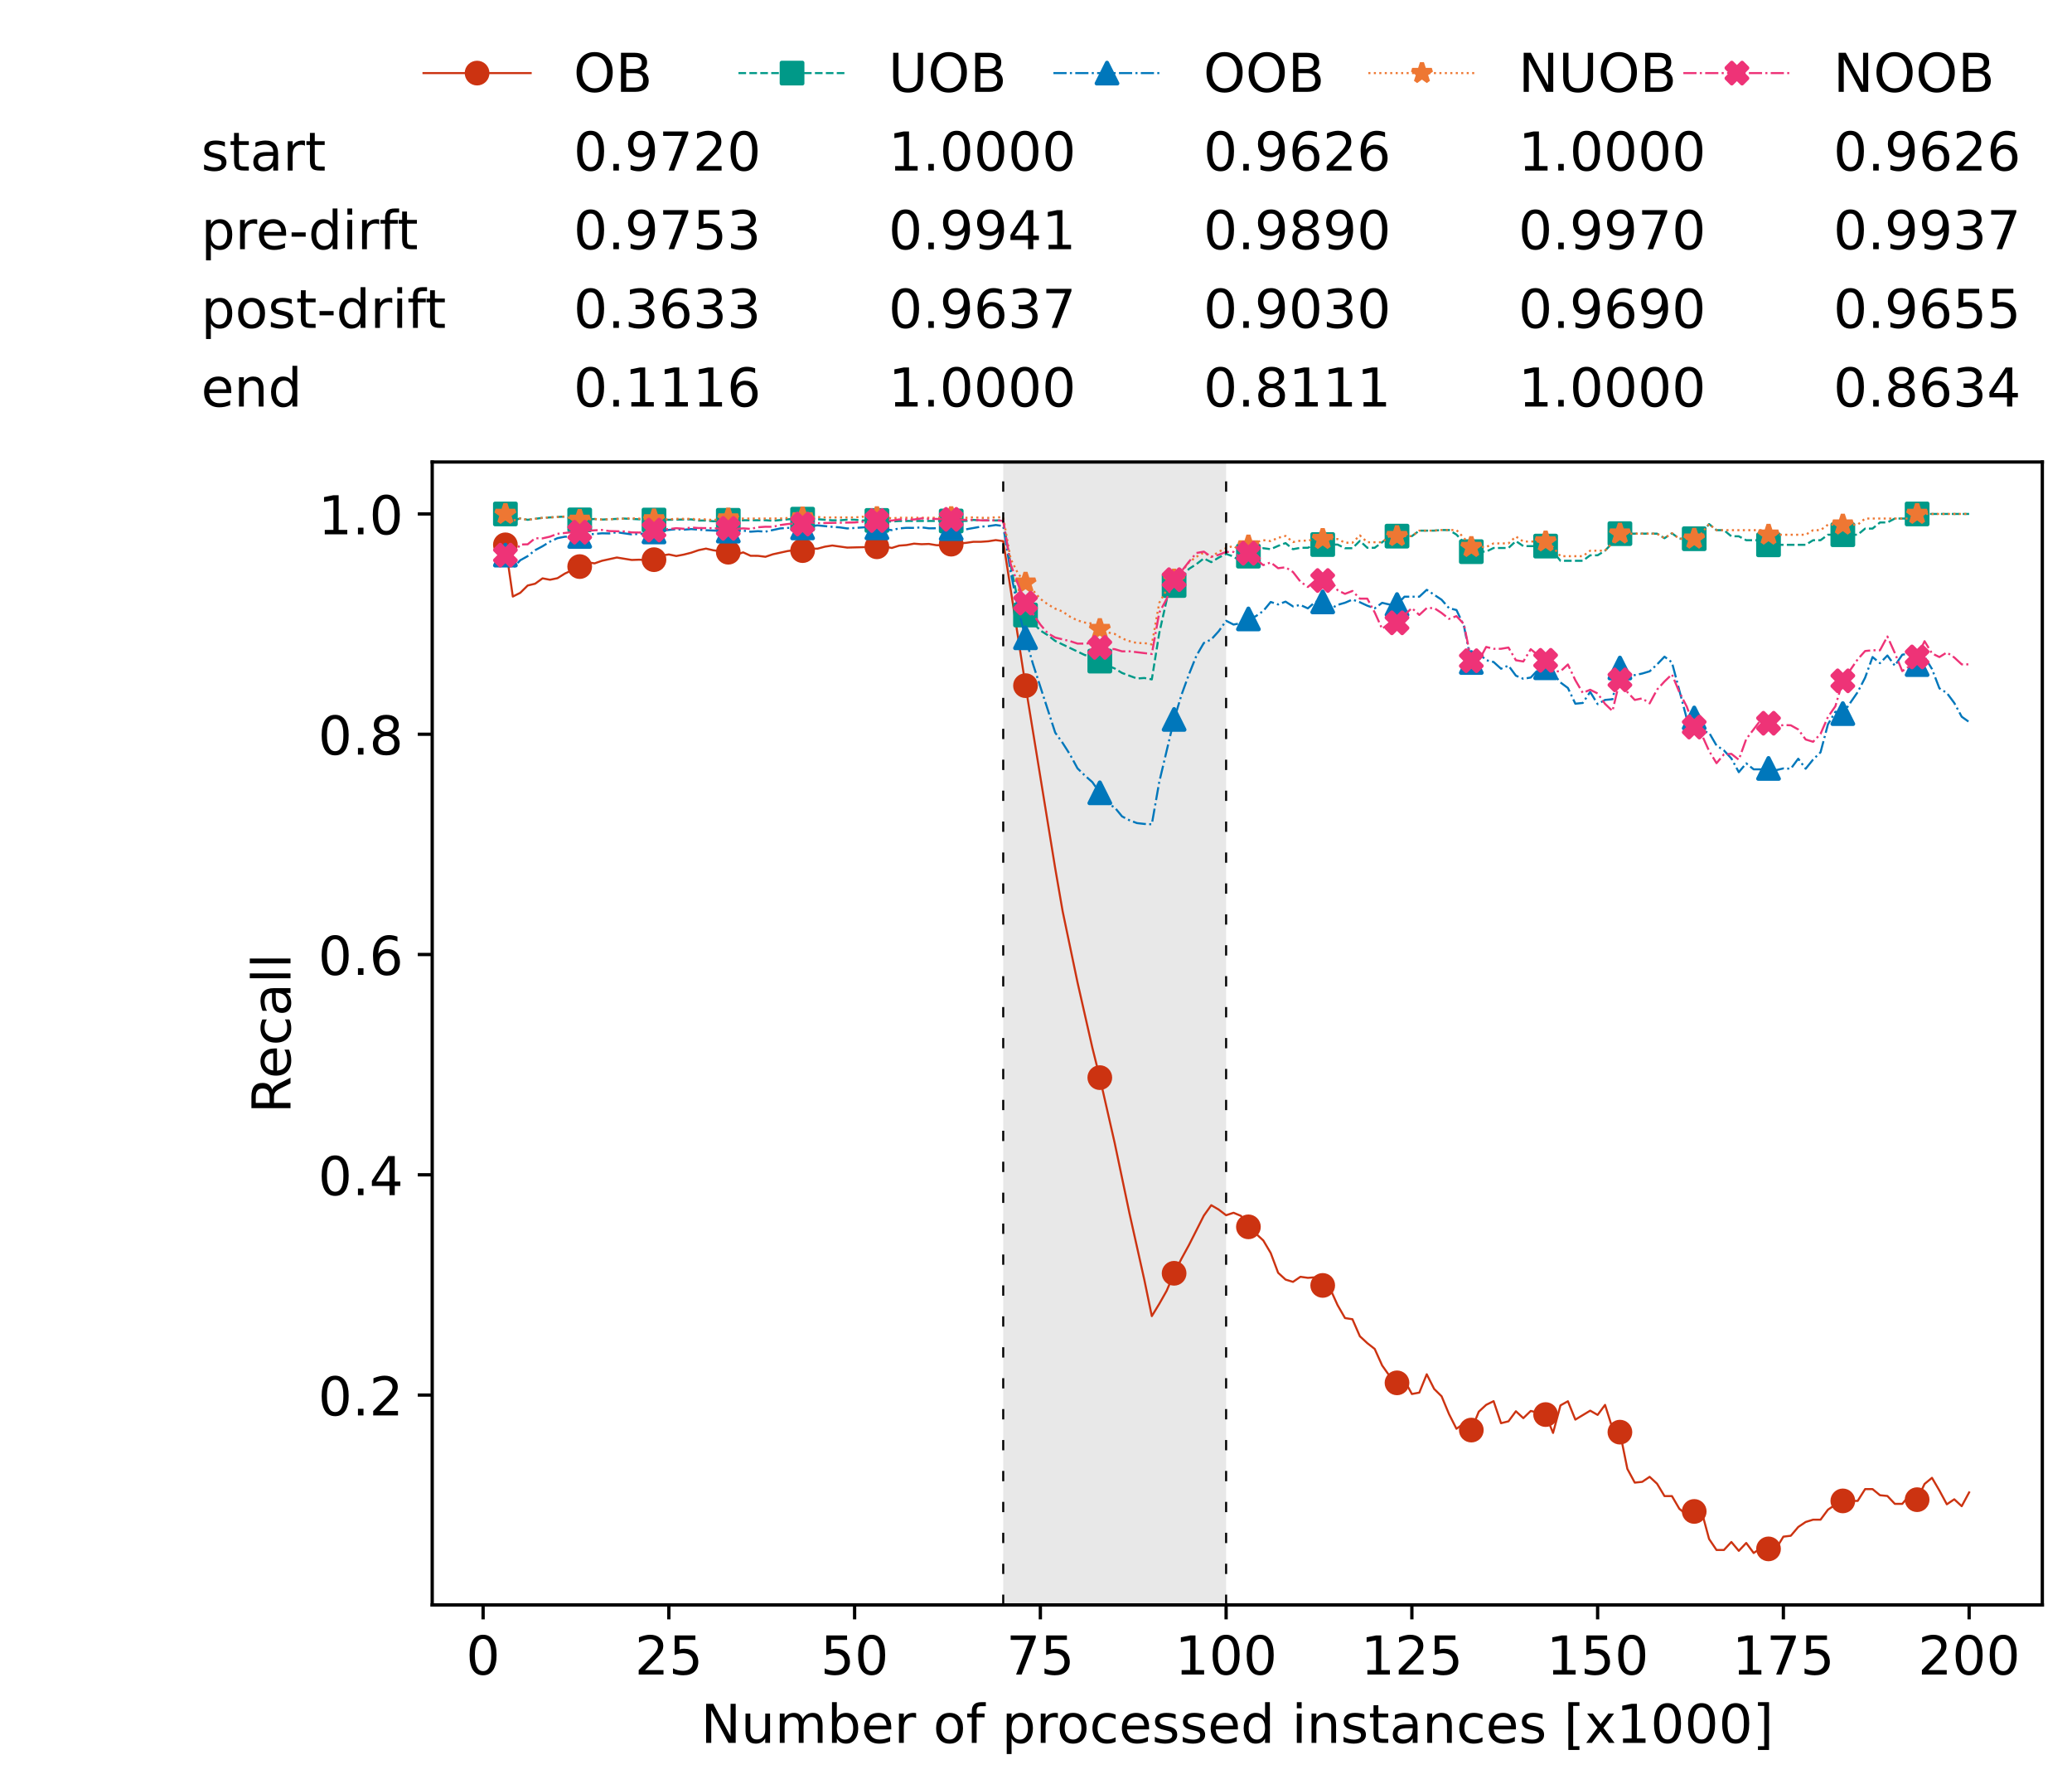 <?xml version="1.0" encoding="utf-8" standalone="no"?>
<!DOCTYPE svg PUBLIC "-//W3C//DTD SVG 1.1//EN"
  "http://www.w3.org/Graphics/SVG/1.1/DTD/svg11.dtd">
<!-- Created with matplotlib (https://matplotlib.org/) -->
<svg height="432.615pt" version="1.1" viewBox="0 0 502.65 432.615" width="502.65pt" xmlns="http://www.w3.org/2000/svg" xmlns:xlink="http://www.w3.org/1999/xlink">
 <defs>
  <style type="text/css">*{stroke-linecap:butt;stroke-linejoin:round;}</style>
 </defs>
 <g id="figure_1">
  <g id="patch_1">
   <path d="M 0 432.615 
L 502.65 432.615 
L 502.65 0 
L 0 0 
z
" style="fill:#ffffff;"/>
  </g>
  <g id="axes_1">
   <g id="patch_2">
    <path d="M 104.85 389.252 
L 495.45 389.252 
L 495.45 112.052 
L 104.85 112.052 
z
" style="fill:#ffffff;"/>
   </g>
   <g id="patch_3">
    <path clip-path="url(#p4e2f76eeb4)" d="M 297.446 389.252 
L 297.446 112.052 
L 243.372 112.052 
L 243.372 389.252 
z
" style="fill:#d3d3d3;opacity:0.5;"/>
   </g>
   <g id="matplotlib.axis_1">
    <g id="xtick_1">
     <g id="line2d_1">
      <defs>
       <path d="M 0 0 
L 0 3.5 
" id="ma315b1a003" style="stroke:#000000;stroke-width:0.8;"/>
      </defs>
      <g>
       <use style="stroke:#000000;stroke-width:0.8;" x="117.197" xlink:href="#ma315b1a003" y="389.252"/>
      </g>
     </g>
     <g id="text_1">
      <!-- 0 -->
      <g transform="translate(113.061 406.13)scale(0.13 -0.13)">
       <defs>
        <path d="M 31.781 66.406 
Q 24.172 66.406 20.328 58.906 
Q 16.5 51.422 16.5 36.375 
Q 16.5 21.391 20.328 13.891 
Q 24.172 6.391 31.781 6.391 
Q 39.453 6.391 43.281 13.891 
Q 47.125 21.391 47.125 36.375 
Q 47.125 51.422 43.281 58.906 
Q 39.453 66.406 31.781 66.406 
z
M 31.781 74.219 
Q 44.047 74.219 50.516 64.516 
Q 56.984 54.828 56.984 36.375 
Q 56.984 17.969 50.516 8.266 
Q 44.047 -1.422 31.781 -1.422 
Q 19.531 -1.422 13.062 8.266 
Q 6.594 17.969 6.594 36.375 
Q 6.594 54.828 13.062 64.516 
Q 19.531 74.219 31.781 74.219 
z
" id="DejaVuSans-48"/>
       </defs>
       <use xlink:href="#DejaVuSans-48"/>
      </g>
     </g>
    </g>
    <g id="xtick_2">
     <g id="line2d_2">
      <g>
       <use style="stroke:#000000;stroke-width:0.8;" x="162.259" xlink:href="#ma315b1a003" y="389.252"/>
      </g>
     </g>
     <g id="text_2">
      <!-- 25 -->
      <g transform="translate(153.988 406.13)scale(0.13 -0.13)">
       <defs>
        <path d="M 19.188 8.297 
L 53.609 8.297 
L 53.609 0 
L 7.328 0 
L 7.328 8.297 
Q 12.938 14.109 22.625 23.891 
Q 32.328 33.688 34.812 36.531 
Q 39.547 41.844 41.422 45.531 
Q 43.312 49.219 43.312 52.781 
Q 43.312 58.594 39.234 62.25 
Q 35.156 65.922 28.609 65.922 
Q 23.969 65.922 18.812 64.312 
Q 13.672 62.703 7.812 59.422 
L 7.812 69.391 
Q 13.766 71.781 18.938 73 
Q 24.125 74.219 28.422 74.219 
Q 39.75 74.219 46.484 68.547 
Q 53.219 62.891 53.219 53.422 
Q 53.219 48.922 51.531 44.891 
Q 49.859 40.875 45.406 35.406 
Q 44.188 33.984 37.641 27.219 
Q 31.109 20.453 19.188 8.297 
z
" id="DejaVuSans-50"/>
        <path d="M 10.797 72.906 
L 49.516 72.906 
L 49.516 64.594 
L 19.828 64.594 
L 19.828 46.734 
Q 21.969 47.469 24.109 47.828 
Q 26.266 48.188 28.422 48.188 
Q 40.625 48.188 47.75 41.5 
Q 54.891 34.812 54.891 23.391 
Q 54.891 11.625 47.562 5.094 
Q 40.234 -1.422 26.906 -1.422 
Q 22.312 -1.422 17.547 -0.641 
Q 12.797 0.141 7.719 1.703 
L 7.719 11.625 
Q 12.109 9.234 16.797 8.062 
Q 21.484 6.891 26.703 6.891 
Q 35.156 6.891 40.078 11.328 
Q 45.016 15.766 45.016 23.391 
Q 45.016 31 40.078 35.438 
Q 35.156 39.891 26.703 39.891 
Q 22.75 39.891 18.812 39.016 
Q 14.891 38.141 10.797 36.281 
z
" id="DejaVuSans-53"/>
       </defs>
       <use xlink:href="#DejaVuSans-50"/>
       <use x="63.623" xlink:href="#DejaVuSans-53"/>
      </g>
     </g>
    </g>
    <g id="xtick_3">
     <g id="line2d_3">
      <g>
       <use style="stroke:#000000;stroke-width:0.8;" x="207.322" xlink:href="#ma315b1a003" y="389.252"/>
      </g>
     </g>
     <g id="text_3">
      <!-- 50 -->
      <g transform="translate(199.05 406.13)scale(0.13 -0.13)">
       <use xlink:href="#DejaVuSans-53"/>
       <use x="63.623" xlink:href="#DejaVuSans-48"/>
      </g>
     </g>
    </g>
    <g id="xtick_4">
     <g id="line2d_4">
      <g>
       <use style="stroke:#000000;stroke-width:0.8;" x="252.384" xlink:href="#ma315b1a003" y="389.252"/>
      </g>
     </g>
     <g id="text_4">
      <!-- 75 -->
      <g transform="translate(244.113 406.13)scale(0.13 -0.13)">
       <defs>
        <path d="M 8.203 72.906 
L 55.078 72.906 
L 55.078 68.703 
L 28.609 0 
L 18.312 0 
L 43.219 64.594 
L 8.203 64.594 
z
" id="DejaVuSans-55"/>
       </defs>
       <use xlink:href="#DejaVuSans-55"/>
       <use x="63.623" xlink:href="#DejaVuSans-53"/>
      </g>
     </g>
    </g>
    <g id="xtick_5">
     <g id="line2d_5">
      <g>
       <use style="stroke:#000000;stroke-width:0.8;" x="297.446" xlink:href="#ma315b1a003" y="389.252"/>
      </g>
     </g>
     <g id="text_5">
      <!-- 100 -->
      <g transform="translate(285.039 406.13)scale(0.13 -0.13)">
       <defs>
        <path d="M 12.406 8.297 
L 28.516 8.297 
L 28.516 63.922 
L 10.984 60.406 
L 10.984 69.391 
L 28.422 72.906 
L 38.281 72.906 
L 38.281 8.297 
L 54.391 8.297 
L 54.391 0 
L 12.406 0 
z
" id="DejaVuSans-49"/>
       </defs>
       <use xlink:href="#DejaVuSans-49"/>
       <use x="63.623" xlink:href="#DejaVuSans-48"/>
       <use x="127.246" xlink:href="#DejaVuSans-48"/>
      </g>
     </g>
    </g>
    <g id="xtick_6">
     <g id="line2d_6">
      <g>
       <use style="stroke:#000000;stroke-width:0.8;" x="342.509" xlink:href="#ma315b1a003" y="389.252"/>
      </g>
     </g>
     <g id="text_6">
      <!-- 125 -->
      <g transform="translate(330.102 406.13)scale(0.13 -0.13)">
       <use xlink:href="#DejaVuSans-49"/>
       <use x="63.623" xlink:href="#DejaVuSans-50"/>
       <use x="127.246" xlink:href="#DejaVuSans-53"/>
      </g>
     </g>
    </g>
    <g id="xtick_7">
     <g id="line2d_7">
      <g>
       <use style="stroke:#000000;stroke-width:0.8;" x="387.571" xlink:href="#ma315b1a003" y="389.252"/>
      </g>
     </g>
     <g id="text_7">
      <!-- 150 -->
      <g transform="translate(375.164 406.13)scale(0.13 -0.13)">
       <use xlink:href="#DejaVuSans-49"/>
       <use x="63.623" xlink:href="#DejaVuSans-53"/>
       <use x="127.246" xlink:href="#DejaVuSans-48"/>
      </g>
     </g>
    </g>
    <g id="xtick_8">
     <g id="line2d_8">
      <g>
       <use style="stroke:#000000;stroke-width:0.8;" x="432.633" xlink:href="#ma315b1a003" y="389.252"/>
      </g>
     </g>
     <g id="text_8">
      <!-- 175 -->
      <g transform="translate(420.226 406.13)scale(0.13 -0.13)">
       <use xlink:href="#DejaVuSans-49"/>
       <use x="63.623" xlink:href="#DejaVuSans-55"/>
       <use x="127.246" xlink:href="#DejaVuSans-53"/>
      </g>
     </g>
    </g>
    <g id="xtick_9">
     <g id="line2d_9">
      <g>
       <use style="stroke:#000000;stroke-width:0.8;" x="477.695" xlink:href="#ma315b1a003" y="389.252"/>
      </g>
     </g>
     <g id="text_9">
      <!-- 200 -->
      <g transform="translate(465.289 406.13)scale(0.13 -0.13)">
       <use xlink:href="#DejaVuSans-50"/>
       <use x="63.623" xlink:href="#DejaVuSans-48"/>
       <use x="127.246" xlink:href="#DejaVuSans-48"/>
      </g>
     </g>
    </g>
    <g id="text_10">
     <!-- Number of processed instances [x1000] -->
     <g transform="translate(170.025 422.711)scale(0.13 -0.13)">
      <defs>
       <path d="M 9.812 72.906 
L 23.094 72.906 
L 55.422 11.922 
L 55.422 72.906 
L 64.984 72.906 
L 64.984 0 
L 51.703 0 
L 19.391 60.984 
L 19.391 0 
L 9.812 0 
z
" id="DejaVuSans-78"/>
       <path d="M 8.5 21.578 
L 8.5 54.688 
L 17.484 54.688 
L 17.484 21.922 
Q 17.484 14.156 20.5 10.266 
Q 23.531 6.391 29.594 6.391 
Q 36.859 6.391 41.078 11.031 
Q 45.312 15.672 45.312 23.688 
L 45.312 54.688 
L 54.297 54.688 
L 54.297 0 
L 45.312 0 
L 45.312 8.406 
Q 42.047 3.422 37.719 1 
Q 33.406 -1.422 27.688 -1.422 
Q 18.266 -1.422 13.375 4.438 
Q 8.5 10.297 8.5 21.578 
z
M 31.109 56 
z
" id="DejaVuSans-117"/>
       <path d="M 52 44.188 
Q 55.375 50.25 60.062 53.125 
Q 64.75 56 71.094 56 
Q 79.641 56 84.281 50.016 
Q 88.922 44.047 88.922 33.016 
L 88.922 0 
L 79.891 0 
L 79.891 32.719 
Q 79.891 40.578 77.094 44.375 
Q 74.312 48.188 68.609 48.188 
Q 61.625 48.188 57.562 43.547 
Q 53.516 38.922 53.516 30.906 
L 53.516 0 
L 44.484 0 
L 44.484 32.719 
Q 44.484 40.625 41.703 44.406 
Q 38.922 48.188 33.109 48.188 
Q 26.219 48.188 22.156 43.531 
Q 18.109 38.875 18.109 30.906 
L 18.109 0 
L 9.078 0 
L 9.078 54.688 
L 18.109 54.688 
L 18.109 46.188 
Q 21.188 51.219 25.484 53.609 
Q 29.781 56 35.688 56 
Q 41.656 56 45.828 52.969 
Q 50 49.953 52 44.188 
z
" id="DejaVuSans-109"/>
       <path d="M 48.688 27.297 
Q 48.688 37.203 44.609 42.844 
Q 40.531 48.484 33.406 48.484 
Q 26.266 48.484 22.188 42.844 
Q 18.109 37.203 18.109 27.297 
Q 18.109 17.391 22.188 11.75 
Q 26.266 6.109 33.406 6.109 
Q 40.531 6.109 44.609 11.75 
Q 48.688 17.391 48.688 27.297 
z
M 18.109 46.391 
Q 20.953 51.266 25.266 53.625 
Q 29.594 56 35.594 56 
Q 45.562 56 51.781 48.094 
Q 58.016 40.188 58.016 27.297 
Q 58.016 14.406 51.781 6.484 
Q 45.562 -1.422 35.594 -1.422 
Q 29.594 -1.422 25.266 0.953 
Q 20.953 3.328 18.109 8.203 
L 18.109 0 
L 9.078 0 
L 9.078 75.984 
L 18.109 75.984 
z
" id="DejaVuSans-98"/>
       <path d="M 56.203 29.594 
L 56.203 25.203 
L 14.891 25.203 
Q 15.484 15.922 20.484 11.062 
Q 25.484 6.203 34.422 6.203 
Q 39.594 6.203 44.453 7.469 
Q 49.312 8.734 54.109 11.281 
L 54.109 2.781 
Q 49.266 0.734 44.188 -0.344 
Q 39.109 -1.422 33.891 -1.422 
Q 20.797 -1.422 13.156 6.188 
Q 5.516 13.812 5.516 26.812 
Q 5.516 40.234 12.766 48.109 
Q 20.016 56 32.328 56 
Q 43.359 56 49.781 48.891 
Q 56.203 41.797 56.203 29.594 
z
M 47.219 32.234 
Q 47.125 39.594 43.094 43.984 
Q 39.062 48.391 32.422 48.391 
Q 24.906 48.391 20.391 44.141 
Q 15.875 39.891 15.188 32.172 
z
" id="DejaVuSans-101"/>
       <path d="M 41.109 46.297 
Q 39.594 47.172 37.812 47.578 
Q 36.031 48 33.891 48 
Q 26.266 48 22.188 43.047 
Q 18.109 38.094 18.109 28.812 
L 18.109 0 
L 9.078 0 
L 9.078 54.688 
L 18.109 54.688 
L 18.109 46.188 
Q 20.953 51.172 25.484 53.578 
Q 30.031 56 36.531 56 
Q 37.453 56 38.578 55.875 
Q 39.703 55.766 41.062 55.516 
z
" id="DejaVuSans-114"/>
       <path id="DejaVuSans-32"/>
       <path d="M 30.609 48.391 
Q 23.391 48.391 19.188 42.75 
Q 14.984 37.109 14.984 27.297 
Q 14.984 17.484 19.156 11.844 
Q 23.344 6.203 30.609 6.203 
Q 37.797 6.203 41.984 11.859 
Q 46.188 17.531 46.188 27.297 
Q 46.188 37.016 41.984 42.703 
Q 37.797 48.391 30.609 48.391 
z
M 30.609 56 
Q 42.328 56 49.016 48.375 
Q 55.719 40.766 55.719 27.297 
Q 55.719 13.875 49.016 6.219 
Q 42.328 -1.422 30.609 -1.422 
Q 18.844 -1.422 12.172 6.219 
Q 5.516 13.875 5.516 27.297 
Q 5.516 40.766 12.172 48.375 
Q 18.844 56 30.609 56 
z
" id="DejaVuSans-111"/>
       <path d="M 37.109 75.984 
L 37.109 68.5 
L 28.516 68.5 
Q 23.688 68.5 21.797 66.547 
Q 19.922 64.594 19.922 59.516 
L 19.922 54.688 
L 34.719 54.688 
L 34.719 47.703 
L 19.922 47.703 
L 19.922 0 
L 10.891 0 
L 10.891 47.703 
L 2.297 47.703 
L 2.297 54.688 
L 10.891 54.688 
L 10.891 58.5 
Q 10.891 67.625 15.141 71.797 
Q 19.391 75.984 28.609 75.984 
z
" id="DejaVuSans-102"/>
       <path d="M 18.109 8.203 
L 18.109 -20.797 
L 9.078 -20.797 
L 9.078 54.688 
L 18.109 54.688 
L 18.109 46.391 
Q 20.953 51.266 25.266 53.625 
Q 29.594 56 35.594 56 
Q 45.562 56 51.781 48.094 
Q 58.016 40.188 58.016 27.297 
Q 58.016 14.406 51.781 6.484 
Q 45.562 -1.422 35.594 -1.422 
Q 29.594 -1.422 25.266 0.953 
Q 20.953 3.328 18.109 8.203 
z
M 48.688 27.297 
Q 48.688 37.203 44.609 42.844 
Q 40.531 48.484 33.406 48.484 
Q 26.266 48.484 22.188 42.844 
Q 18.109 37.203 18.109 27.297 
Q 18.109 17.391 22.188 11.75 
Q 26.266 6.109 33.406 6.109 
Q 40.531 6.109 44.609 11.75 
Q 48.688 17.391 48.688 27.297 
z
" id="DejaVuSans-112"/>
       <path d="M 48.781 52.594 
L 48.781 44.188 
Q 44.969 46.297 41.141 47.344 
Q 37.312 48.391 33.406 48.391 
Q 24.656 48.391 19.812 42.844 
Q 14.984 37.312 14.984 27.297 
Q 14.984 17.281 19.812 11.734 
Q 24.656 6.203 33.406 6.203 
Q 37.312 6.203 41.141 7.25 
Q 44.969 8.297 48.781 10.406 
L 48.781 2.094 
Q 45.016 0.344 40.984 -0.531 
Q 36.969 -1.422 32.422 -1.422 
Q 20.062 -1.422 12.781 6.344 
Q 5.516 14.109 5.516 27.297 
Q 5.516 40.672 12.859 48.328 
Q 20.219 56 33.016 56 
Q 37.156 56 41.109 55.141 
Q 45.062 54.297 48.781 52.594 
z
" id="DejaVuSans-99"/>
       <path d="M 44.281 53.078 
L 44.281 44.578 
Q 40.484 46.531 36.375 47.5 
Q 32.281 48.484 27.875 48.484 
Q 21.188 48.484 17.844 46.438 
Q 14.5 44.391 14.5 40.281 
Q 14.5 37.156 16.891 35.375 
Q 19.281 33.594 26.516 31.984 
L 29.594 31.297 
Q 39.156 29.25 43.188 25.516 
Q 47.219 21.781 47.219 15.094 
Q 47.219 7.469 41.188 3.016 
Q 35.156 -1.422 24.609 -1.422 
Q 20.219 -1.422 15.453 -0.562 
Q 10.688 0.297 5.422 2 
L 5.422 11.281 
Q 10.406 8.688 15.234 7.391 
Q 20.062 6.109 24.812 6.109 
Q 31.156 6.109 34.562 8.281 
Q 37.984 10.453 37.984 14.406 
Q 37.984 18.062 35.516 20.016 
Q 33.062 21.969 24.703 23.781 
L 21.578 24.516 
Q 13.234 26.266 9.516 29.906 
Q 5.812 33.547 5.812 39.891 
Q 5.812 47.609 11.281 51.797 
Q 16.75 56 26.812 56 
Q 31.781 56 36.172 55.266 
Q 40.578 54.547 44.281 53.078 
z
" id="DejaVuSans-115"/>
       <path d="M 45.406 46.391 
L 45.406 75.984 
L 54.391 75.984 
L 54.391 0 
L 45.406 0 
L 45.406 8.203 
Q 42.578 3.328 38.25 0.953 
Q 33.938 -1.422 27.875 -1.422 
Q 17.969 -1.422 11.734 6.484 
Q 5.516 14.406 5.516 27.297 
Q 5.516 40.188 11.734 48.094 
Q 17.969 56 27.875 56 
Q 33.938 56 38.25 53.625 
Q 42.578 51.266 45.406 46.391 
z
M 14.797 27.297 
Q 14.797 17.391 18.875 11.75 
Q 22.953 6.109 30.078 6.109 
Q 37.203 6.109 41.297 11.75 
Q 45.406 17.391 45.406 27.297 
Q 45.406 37.203 41.297 42.844 
Q 37.203 48.484 30.078 48.484 
Q 22.953 48.484 18.875 42.844 
Q 14.797 37.203 14.797 27.297 
z
" id="DejaVuSans-100"/>
       <path d="M 9.422 54.688 
L 18.406 54.688 
L 18.406 0 
L 9.422 0 
z
M 9.422 75.984 
L 18.406 75.984 
L 18.406 64.594 
L 9.422 64.594 
z
" id="DejaVuSans-105"/>
       <path d="M 54.891 33.016 
L 54.891 0 
L 45.906 0 
L 45.906 32.719 
Q 45.906 40.484 42.875 44.328 
Q 39.844 48.188 33.797 48.188 
Q 26.516 48.188 22.312 43.547 
Q 18.109 38.922 18.109 30.906 
L 18.109 0 
L 9.078 0 
L 9.078 54.688 
L 18.109 54.688 
L 18.109 46.188 
Q 21.344 51.125 25.703 53.562 
Q 30.078 56 35.797 56 
Q 45.219 56 50.047 50.172 
Q 54.891 44.344 54.891 33.016 
z
" id="DejaVuSans-110"/>
       <path d="M 18.312 70.219 
L 18.312 54.688 
L 36.812 54.688 
L 36.812 47.703 
L 18.312 47.703 
L 18.312 18.016 
Q 18.312 11.328 20.141 9.422 
Q 21.969 7.516 27.594 7.516 
L 36.812 7.516 
L 36.812 0 
L 27.594 0 
Q 17.188 0 13.234 3.875 
Q 9.281 7.766 9.281 18.016 
L 9.281 47.703 
L 2.688 47.703 
L 2.688 54.688 
L 9.281 54.688 
L 9.281 70.219 
z
" id="DejaVuSans-116"/>
       <path d="M 34.281 27.484 
Q 23.391 27.484 19.188 25 
Q 14.984 22.516 14.984 16.5 
Q 14.984 11.719 18.141 8.906 
Q 21.297 6.109 26.703 6.109 
Q 34.188 6.109 38.703 11.406 
Q 43.219 16.703 43.219 25.484 
L 43.219 27.484 
z
M 52.203 31.203 
L 52.203 0 
L 43.219 0 
L 43.219 8.297 
Q 40.141 3.328 35.547 0.953 
Q 30.953 -1.422 24.312 -1.422 
Q 15.922 -1.422 10.953 3.297 
Q 6 8.016 6 15.922 
Q 6 25.141 12.172 29.828 
Q 18.359 34.516 30.609 34.516 
L 43.219 34.516 
L 43.219 35.406 
Q 43.219 41.609 39.141 45 
Q 35.062 48.391 27.688 48.391 
Q 23 48.391 18.547 47.266 
Q 14.109 46.141 10.016 43.891 
L 10.016 52.203 
Q 14.938 54.109 19.578 55.047 
Q 24.219 56 28.609 56 
Q 40.484 56 46.344 49.844 
Q 52.203 43.703 52.203 31.203 
z
" id="DejaVuSans-97"/>
       <path d="M 8.594 75.984 
L 29.297 75.984 
L 29.297 69 
L 17.578 69 
L 17.578 -6.203 
L 29.297 -6.203 
L 29.297 -13.188 
L 8.594 -13.188 
z
" id="DejaVuSans-91"/>
       <path d="M 54.891 54.688 
L 35.109 28.078 
L 55.906 0 
L 45.312 0 
L 29.391 21.484 
L 13.484 0 
L 2.875 0 
L 24.125 28.609 
L 4.688 54.688 
L 15.281 54.688 
L 29.781 35.203 
L 44.281 54.688 
z
" id="DejaVuSans-120"/>
       <path d="M 30.422 75.984 
L 30.422 -13.188 
L 9.719 -13.188 
L 9.719 -6.203 
L 21.391 -6.203 
L 21.391 69 
L 9.719 69 
L 9.719 75.984 
z
" id="DejaVuSans-93"/>
      </defs>
      <use xlink:href="#DejaVuSans-78"/>
      <use x="74.805" xlink:href="#DejaVuSans-117"/>
      <use x="138.184" xlink:href="#DejaVuSans-109"/>
      <use x="235.596" xlink:href="#DejaVuSans-98"/>
      <use x="299.072" xlink:href="#DejaVuSans-101"/>
      <use x="360.596" xlink:href="#DejaVuSans-114"/>
      <use x="401.709" xlink:href="#DejaVuSans-32"/>
      <use x="433.496" xlink:href="#DejaVuSans-111"/>
      <use x="494.678" xlink:href="#DejaVuSans-102"/>
      <use x="529.883" xlink:href="#DejaVuSans-32"/>
      <use x="561.67" xlink:href="#DejaVuSans-112"/>
      <use x="625.146" xlink:href="#DejaVuSans-114"/>
      <use x="664.01" xlink:href="#DejaVuSans-111"/>
      <use x="725.191" xlink:href="#DejaVuSans-99"/>
      <use x="780.172" xlink:href="#DejaVuSans-101"/>
      <use x="841.695" xlink:href="#DejaVuSans-115"/>
      <use x="893.795" xlink:href="#DejaVuSans-115"/>
      <use x="945.895" xlink:href="#DejaVuSans-101"/>
      <use x="1007.418" xlink:href="#DejaVuSans-100"/>
      <use x="1070.895" xlink:href="#DejaVuSans-32"/>
      <use x="1102.682" xlink:href="#DejaVuSans-105"/>
      <use x="1130.465" xlink:href="#DejaVuSans-110"/>
      <use x="1193.844" xlink:href="#DejaVuSans-115"/>
      <use x="1245.943" xlink:href="#DejaVuSans-116"/>
      <use x="1285.152" xlink:href="#DejaVuSans-97"/>
      <use x="1346.432" xlink:href="#DejaVuSans-110"/>
      <use x="1409.811" xlink:href="#DejaVuSans-99"/>
      <use x="1464.791" xlink:href="#DejaVuSans-101"/>
      <use x="1526.314" xlink:href="#DejaVuSans-115"/>
      <use x="1578.414" xlink:href="#DejaVuSans-32"/>
      <use x="1610.201" xlink:href="#DejaVuSans-91"/>
      <use x="1649.215" xlink:href="#DejaVuSans-120"/>
      <use x="1708.395" xlink:href="#DejaVuSans-49"/>
      <use x="1772.018" xlink:href="#DejaVuSans-48"/>
      <use x="1835.641" xlink:href="#DejaVuSans-48"/>
      <use x="1899.264" xlink:href="#DejaVuSans-48"/>
      <use x="1962.887" xlink:href="#DejaVuSans-93"/>
     </g>
    </g>
   </g>
   <g id="matplotlib.axis_2">
    <g id="ytick_1">
     <g id="line2d_10">
      <defs>
       <path d="M 0 0 
L -3.5 0 
" id="m28cff4c76c" style="stroke:#000000;stroke-width:0.8;"/>
      </defs>
      <g>
       <use style="stroke:#000000;stroke-width:0.8;" x="104.85" xlink:href="#m28cff4c76c" y="338.352"/>
      </g>
     </g>
     <g id="text_11">
      <!-- 0.2 -->
      <g transform="translate(77.176 343.291)scale(0.13 -0.13)">
       <defs>
        <path d="M 10.688 12.406 
L 21 12.406 
L 21 0 
L 10.688 0 
z
" id="DejaVuSans-46"/>
       </defs>
       <use xlink:href="#DejaVuSans-48"/>
       <use x="63.623" xlink:href="#DejaVuSans-46"/>
       <use x="95.41" xlink:href="#DejaVuSans-50"/>
      </g>
     </g>
    </g>
    <g id="ytick_2">
     <g id="line2d_11">
      <g>
       <use style="stroke:#000000;stroke-width:0.8;" x="104.85" xlink:href="#m28cff4c76c" y="284.927"/>
      </g>
     </g>
     <g id="text_12">
      <!-- 0.4 -->
      <g transform="translate(77.176 289.866)scale(0.13 -0.13)">
       <defs>
        <path d="M 37.797 64.312 
L 12.891 25.391 
L 37.797 25.391 
z
M 35.203 72.906 
L 47.609 72.906 
L 47.609 25.391 
L 58.016 25.391 
L 58.016 17.188 
L 47.609 17.188 
L 47.609 0 
L 37.797 0 
L 37.797 17.188 
L 4.891 17.188 
L 4.891 26.703 
z
" id="DejaVuSans-52"/>
       </defs>
       <use xlink:href="#DejaVuSans-48"/>
       <use x="63.623" xlink:href="#DejaVuSans-46"/>
       <use x="95.41" xlink:href="#DejaVuSans-52"/>
      </g>
     </g>
    </g>
    <g id="ytick_3">
     <g id="line2d_12">
      <g>
       <use style="stroke:#000000;stroke-width:0.8;" x="104.85" xlink:href="#m28cff4c76c" y="231.502"/>
      </g>
     </g>
     <g id="text_13">
      <!-- 0.6 -->
      <g transform="translate(77.176 236.441)scale(0.13 -0.13)">
       <defs>
        <path d="M 33.016 40.375 
Q 26.375 40.375 22.484 35.828 
Q 18.609 31.297 18.609 23.391 
Q 18.609 15.531 22.484 10.953 
Q 26.375 6.391 33.016 6.391 
Q 39.656 6.391 43.531 10.953 
Q 47.406 15.531 47.406 23.391 
Q 47.406 31.297 43.531 35.828 
Q 39.656 40.375 33.016 40.375 
z
M 52.594 71.297 
L 52.594 62.312 
Q 48.875 64.062 45.094 64.984 
Q 41.312 65.922 37.594 65.922 
Q 27.828 65.922 22.672 59.328 
Q 17.531 52.734 16.797 39.406 
Q 19.672 43.656 24.016 45.922 
Q 28.375 48.188 33.594 48.188 
Q 44.578 48.188 50.953 41.516 
Q 57.328 34.859 57.328 23.391 
Q 57.328 12.156 50.688 5.359 
Q 44.047 -1.422 33.016 -1.422 
Q 20.359 -1.422 13.672 8.266 
Q 6.984 17.969 6.984 36.375 
Q 6.984 53.656 15.188 63.938 
Q 23.391 74.219 37.203 74.219 
Q 40.922 74.219 44.703 73.484 
Q 48.484 72.75 52.594 71.297 
z
" id="DejaVuSans-54"/>
       </defs>
       <use xlink:href="#DejaVuSans-48"/>
       <use x="63.623" xlink:href="#DejaVuSans-46"/>
       <use x="95.41" xlink:href="#DejaVuSans-54"/>
      </g>
     </g>
    </g>
    <g id="ytick_4">
     <g id="line2d_13">
      <g>
       <use style="stroke:#000000;stroke-width:0.8;" x="104.85" xlink:href="#m28cff4c76c" y="178.077"/>
      </g>
     </g>
     <g id="text_14">
      <!-- 0.8 -->
      <g transform="translate(77.176 183.016)scale(0.13 -0.13)">
       <defs>
        <path d="M 31.781 34.625 
Q 24.75 34.625 20.719 30.859 
Q 16.703 27.094 16.703 20.516 
Q 16.703 13.922 20.719 10.156 
Q 24.75 6.391 31.781 6.391 
Q 38.812 6.391 42.859 10.172 
Q 46.922 13.969 46.922 20.516 
Q 46.922 27.094 42.891 30.859 
Q 38.875 34.625 31.781 34.625 
z
M 21.922 38.812 
Q 15.578 40.375 12.031 44.719 
Q 8.5 49.078 8.5 55.328 
Q 8.5 64.062 14.719 69.141 
Q 20.953 74.219 31.781 74.219 
Q 42.672 74.219 48.875 69.141 
Q 55.078 64.062 55.078 55.328 
Q 55.078 49.078 51.531 44.719 
Q 48 40.375 41.703 38.812 
Q 48.828 37.156 52.797 32.312 
Q 56.781 27.484 56.781 20.516 
Q 56.781 9.906 50.312 4.234 
Q 43.844 -1.422 31.781 -1.422 
Q 19.734 -1.422 13.25 4.234 
Q 6.781 9.906 6.781 20.516 
Q 6.781 27.484 10.781 32.312 
Q 14.797 37.156 21.922 38.812 
z
M 18.312 54.391 
Q 18.312 48.734 21.844 45.562 
Q 25.391 42.391 31.781 42.391 
Q 38.141 42.391 41.719 45.562 
Q 45.312 48.734 45.312 54.391 
Q 45.312 60.062 41.719 63.234 
Q 38.141 66.406 31.781 66.406 
Q 25.391 66.406 21.844 63.234 
Q 18.312 60.062 18.312 54.391 
z
" id="DejaVuSans-56"/>
       </defs>
       <use xlink:href="#DejaVuSans-48"/>
       <use x="63.623" xlink:href="#DejaVuSans-46"/>
       <use x="95.41" xlink:href="#DejaVuSans-56"/>
      </g>
     </g>
    </g>
    <g id="ytick_5">
     <g id="line2d_14">
      <g>
       <use style="stroke:#000000;stroke-width:0.8;" x="104.85" xlink:href="#m28cff4c76c" y="124.652"/>
      </g>
     </g>
     <g id="text_15">
      <!-- 1.0 -->
      <g transform="translate(77.176 129.591)scale(0.13 -0.13)">
       <use xlink:href="#DejaVuSans-49"/>
       <use x="63.623" xlink:href="#DejaVuSans-46"/>
       <use x="95.41" xlink:href="#DejaVuSans-48"/>
      </g>
     </g>
    </g>
    <g id="text_16">
     <!-- Recall -->
     <g transform="translate(70.472 270.044)rotate(-90)scale(0.13 -0.13)">
      <defs>
       <path d="M 44.391 34.188 
Q 47.562 33.109 50.562 29.594 
Q 53.562 26.078 56.594 19.922 
L 66.609 0 
L 56 0 
L 46.688 18.703 
Q 43.062 26.031 39.672 28.422 
Q 36.281 30.812 30.422 30.812 
L 19.672 30.812 
L 19.672 0 
L 9.812 0 
L 9.812 72.906 
L 32.078 72.906 
Q 44.578 72.906 50.734 67.672 
Q 56.891 62.453 56.891 51.906 
Q 56.891 45.016 53.688 40.469 
Q 50.484 35.938 44.391 34.188 
z
M 19.672 64.797 
L 19.672 38.922 
L 32.078 38.922 
Q 39.203 38.922 42.844 42.219 
Q 46.484 45.516 46.484 51.906 
Q 46.484 58.297 42.844 61.547 
Q 39.203 64.797 32.078 64.797 
z
" id="DejaVuSans-82"/>
       <path d="M 9.422 75.984 
L 18.406 75.984 
L 18.406 0 
L 9.422 0 
z
" id="DejaVuSans-108"/>
      </defs>
      <use xlink:href="#DejaVuSans-82"/>
      <use x="64.982" xlink:href="#DejaVuSans-101"/>
      <use x="126.506" xlink:href="#DejaVuSans-99"/>
      <use x="181.486" xlink:href="#DejaVuSans-97"/>
      <use x="242.766" xlink:href="#DejaVuSans-108"/>
      <use x="270.549" xlink:href="#DejaVuSans-108"/>
     </g>
    </g>
   </g>
   <g id="line2d_15"/>
   <g id="line2d_16"/>
   <g id="line2d_17"/>
   <g id="line2d_18"/>
   <g id="line2d_19"/>
   <g id="line2d_20">
    <path clip-path="url(#p4e2f76eeb4)" d="M 122.605 132.141 
L 124.407 144.685 
L 126.21 143.778 
L 128.012 142.005 
L 129.815 141.57 
L 131.617 140.268 
L 133.419 140.61 
L 135.222 140.236 
L 137.024 139.116 
L 140.629 137.415 
L 142.432 136.351 
L 144.234 136.637 
L 146.037 136.005 
L 149.642 135.217 
L 153.247 135.807 
L 155.049 135.746 
L 156.852 135.833 
L 158.654 135.743 
L 160.457 134.744 
L 162.259 134.47 
L 164.062 134.852 
L 165.864 134.511 
L 167.667 134.055 
L 169.469 133.436 
L 171.272 133.057 
L 173.074 133.467 
L 176.679 133.933 
L 178.482 134.563 
L 180.284 133.969 
L 182.087 134.796 
L 183.889 134.807 
L 185.692 135.039 
L 187.494 134.433 
L 191.099 133.644 
L 192.902 133.424 
L 194.704 133.544 
L 196.507 133.037 
L 198.309 133.074 
L 200.112 132.585 
L 201.914 132.304 
L 205.519 132.809 
L 210.927 132.668 
L 214.532 132.524 
L 216.334 132.899 
L 218.137 132.332 
L 219.939 132.191 
L 221.742 131.852 
L 223.544 131.992 
L 225.347 131.926 
L 227.149 132.226 
L 228.952 132.257 
L 230.754 131.979 
L 234.359 131.658 
L 236.162 131.402 
L 237.964 131.404 
L 239.767 131.276 
L 241.569 130.994 
L 243.372 131.246 
L 248.779 166.292 
L 255.989 210.619 
L 257.791 221.03 
L 261.396 238.269 
L 265.001 254.132 
L 266.804 261.362 
L 270.409 277.196 
L 274.014 294.345 
L 277.619 310.465 
L 279.421 319.203 
L 281.224 316.239 
L 283.026 313.047 
L 284.829 308.815 
L 286.631 305.255 
L 288.434 301.961 
L 292.039 294.834 
L 293.841 292.303 
L 295.644 293.364 
L 297.446 294.734 
L 299.249 294.136 
L 301.051 294.891 
L 302.854 297.553 
L 306.459 300.845 
L 308.261 303.889 
L 310.064 308.697 
L 311.866 310.342 
L 313.669 310.898 
L 315.471 309.665 
L 317.274 309.92 
L 319.076 309.789 
L 320.879 311.761 
L 322.681 312.556 
L 324.484 316.537 
L 326.286 319.677 
L 328.089 319.958 
L 329.891 324.086 
L 331.694 325.756 
L 333.496 327.168 
L 335.299 331.175 
L 337.101 333.719 
L 338.904 335.389 
L 340.706 334.753 
L 342.509 338.092 
L 344.311 337.758 
L 346.114 333.306 
L 347.916 336.868 
L 349.719 338.648 
L 351.521 342.964 
L 353.324 346.525 
L 355.126 345.253 
L 356.928 346.843 
L 358.731 342.391 
L 360.533 340.722 
L 362.336 339.831 
L 364.138 345.174 
L 365.941 344.718 
L 367.743 342.278 
L 369.546 343.948 
L 371.348 342.201 
L 374.953 343.081 
L 376.756 347.533 
L 378.558 340.854 
L 380.361 339.853 
L 382.163 344.305 
L 385.768 342.133 
L 387.571 343.16 
L 389.373 340.732 
L 391.176 346.456 
L 392.978 347.346 
L 394.781 356.25 
L 396.583 359.589 
L 398.386 359.399 
L 400.188 358.184 
L 401.991 359.854 
L 403.793 362.851 
L 405.596 362.851 
L 407.398 365.933 
L 409.201 367.417 
L 411.003 366.576 
L 412.806 366.576 
L 414.608 373.254 
L 416.411 375.926 
L 418.213 375.926 
L 420.016 373.985 
L 421.818 376.131 
L 423.621 374.223 
L 425.423 376.652 
L 427.226 375.438 
L 429.028 375.66 
L 430.831 375.66 
L 432.633 372.692 
L 434.436 372.472 
L 436.238 370.347 
L 438.041 369.133 
L 439.843 368.576 
L 441.646 368.576 
L 443.448 366.148 
L 445.251 364.934 
L 447.053 364.021 
L 450.658 364.021 
L 452.461 361.158 
L 454.263 361.158 
L 456.066 362.643 
L 457.868 362.828 
L 459.671 364.736 
L 461.473 364.736 
L 463.276 362.611 
L 465.078 363.724 
L 466.881 359.908 
L 468.683 358.424 
L 470.485 361.506 
L 472.288 364.845 
L 474.09 363.631 
L 475.893 365.301 
L 477.695 361.962 
L 477.695 361.962 
" style="fill:none;stroke:#cc3311;stroke-linecap:square;stroke-width:0.5;"/>
    <defs>
     <path d="M 0 2.5 
C 0.663 2.5 1.299 2.237 1.768 1.768 
C 2.237 1.299 2.5 0.663 2.5 0 
C 2.5 -0.663 2.237 -1.299 1.768 -1.768 
C 1.299 -2.237 0.663 -2.5 0 -2.5 
C -0.663 -2.5 -1.299 -2.237 -1.768 -1.768 
C -2.237 -1.299 -2.5 -0.663 -2.5 0 
C -2.5 0.663 -2.237 1.299 -1.768 1.768 
C -1.299 2.237 -0.663 2.5 0 2.5 
z
" id="maa9f522025" style="stroke:#cc3311;"/>
    </defs>
    <g clip-path="url(#p4e2f76eeb4)">
     <use style="fill:#cc3311;stroke:#cc3311;" x="122.605" xlink:href="#maa9f522025" y="132.141"/>
     <use style="fill:#cc3311;stroke:#cc3311;" x="140.629" xlink:href="#maa9f522025" y="137.415"/>
     <use style="fill:#cc3311;stroke:#cc3311;" x="158.654" xlink:href="#maa9f522025" y="135.743"/>
     <use style="fill:#cc3311;stroke:#cc3311;" x="176.679" xlink:href="#maa9f522025" y="133.933"/>
     <use style="fill:#cc3311;stroke:#cc3311;" x="194.704" xlink:href="#maa9f522025" y="133.544"/>
     <use style="fill:#cc3311;stroke:#cc3311;" x="212.729" xlink:href="#maa9f522025" y="132.619"/>
     <use style="fill:#cc3311;stroke:#cc3311;" x="230.754" xlink:href="#maa9f522025" y="131.979"/>
     <use style="fill:#cc3311;stroke:#cc3311;" x="248.779" xlink:href="#maa9f522025" y="166.292"/>
     <use style="fill:#cc3311;stroke:#cc3311;" x="266.804" xlink:href="#maa9f522025" y="261.362"/>
     <use style="fill:#cc3311;stroke:#cc3311;" x="284.829" xlink:href="#maa9f522025" y="308.815"/>
     <use style="fill:#cc3311;stroke:#cc3311;" x="302.854" xlink:href="#maa9f522025" y="297.553"/>
     <use style="fill:#cc3311;stroke:#cc3311;" x="320.879" xlink:href="#maa9f522025" y="311.761"/>
     <use style="fill:#cc3311;stroke:#cc3311;" x="338.904" xlink:href="#maa9f522025" y="335.389"/>
     <use style="fill:#cc3311;stroke:#cc3311;" x="356.928" xlink:href="#maa9f522025" y="346.843"/>
     <use style="fill:#cc3311;stroke:#cc3311;" x="374.953" xlink:href="#maa9f522025" y="343.081"/>
     <use style="fill:#cc3311;stroke:#cc3311;" x="392.978" xlink:href="#maa9f522025" y="347.346"/>
     <use style="fill:#cc3311;stroke:#cc3311;" x="411.003" xlink:href="#maa9f522025" y="366.576"/>
     <use style="fill:#cc3311;stroke:#cc3311;" x="429.028" xlink:href="#maa9f522025" y="375.66"/>
     <use style="fill:#cc3311;stroke:#cc3311;" x="447.053" xlink:href="#maa9f522025" y="364.021"/>
     <use style="fill:#cc3311;stroke:#cc3311;" x="465.078" xlink:href="#maa9f522025" y="363.724"/>
    </g>
   </g>
   <g id="line2d_21"/>
   <g id="line2d_22"/>
   <g id="line2d_23"/>
   <g id="line2d_24"/>
   <g id="line2d_25">
    <path clip-path="url(#p4e2f76eeb4)" d="M 122.605 124.652 
L 124.407 126.281 
L 126.21 125.738 
L 128.012 126.068 
L 131.617 125.596 
L 137.024 125.281 
L 138.827 125.787 
L 140.629 126.095 
L 144.234 125.873 
L 146.037 126.01 
L 151.444 125.771 
L 158.654 126.126 
L 167.667 125.969 
L 169.469 126.25 
L 171.272 126.25 
L 173.074 126.422 
L 176.679 126.191 
L 185.692 126.174 
L 187.494 126.304 
L 192.902 125.78 
L 194.704 125.915 
L 196.507 125.789 
L 201.914 126.194 
L 203.717 126.194 
L 205.519 126.046 
L 207.322 126.046 
L 209.124 126.253 
L 210.927 126.115 
L 216.334 126.5 
L 218.137 126.36 
L 234.359 126.343 
L 236.162 126.095 
L 237.964 126.233 
L 243.372 126.225 
L 245.174 137.072 
L 246.976 145.914 
L 248.779 149.163 
L 252.384 152.915 
L 254.186 154.06 
L 255.989 155.448 
L 263.199 158.885 
L 265.001 159.111 
L 266.804 160.34 
L 268.606 161.368 
L 270.409 162.126 
L 272.211 163.221 
L 275.816 164.564 
L 277.619 164.438 
L 279.421 164.78 
L 281.224 153.555 
L 283.026 145.5 
L 284.829 141.998 
L 286.631 140.171 
L 288.434 137.971 
L 290.236 136.826 
L 292.039 135.438 
L 293.841 136.341 
L 295.644 135.241 
L 297.446 134.35 
L 299.249 134.983 
L 301.051 136.241 
L 302.854 134.886 
L 306.459 132.956 
L 308.261 133.197 
L 310.064 132.395 
L 311.866 131.716 
L 313.669 133.2 
L 315.471 132.858 
L 317.274 132.858 
L 319.076 132.072 
L 324.484 132.072 
L 326.286 132.962 
L 328.089 132.962 
L 329.891 131.182 
L 331.694 132.851 
L 333.496 132.851 
L 335.299 131.515 
L 337.101 130.031 
L 342.509 130.031 
L 344.311 128.696 
L 347.916 128.696 
L 349.719 128.547 
L 351.521 128.547 
L 353.324 129.66 
L 355.126 131.568 
L 356.928 133.794 
L 360.533 133.794 
L 362.336 132.904 
L 365.941 132.904 
L 367.743 131.235 
L 369.546 132.449 
L 374.953 132.449 
L 376.756 133.784 
L 378.558 136.01 
L 383.966 136.01 
L 385.768 134.675 
L 387.571 134.675 
L 389.373 133.562 
L 391.176 131.654 
L 392.978 129.428 
L 401.991 129.428 
L 403.793 130.541 
L 405.596 129.327 
L 407.398 130.662 
L 411.003 130.662 
L 412.806 129.327 
L 414.608 127.1 
L 416.411 128.584 
L 418.213 128.584 
L 420.016 130.069 
L 421.818 130.069 
L 423.621 131.023 
L 427.226 131.023 
L 429.028 132.136 
L 438.041 132.136 
L 439.843 131.023 
L 441.646 131.023 
L 443.448 129.687 
L 450.658 129.687 
L 452.461 128.203 
L 454.263 128.203 
L 456.066 126.719 
L 457.868 126.719 
L 459.671 125.765 
L 463.276 125.765 
L 465.078 124.652 
L 477.695 124.652 
L 477.695 124.652 
" style="fill:none;stroke:#009988;stroke-dasharray:1.85,0.8;stroke-dashoffset:0;stroke-width:0.5;"/>
    <defs>
     <path d="M -2.5 2.5 
L 2.5 2.5 
L 2.5 -2.5 
L -2.5 -2.5 
z
" id="m25e297fa56" style="stroke:#009988;stroke-linejoin:miter;"/>
    </defs>
    <g clip-path="url(#p4e2f76eeb4)">
     <use style="fill:#009988;stroke:#009988;stroke-linejoin:miter;" x="122.605" xlink:href="#m25e297fa56" y="124.652"/>
     <use style="fill:#009988;stroke:#009988;stroke-linejoin:miter;" x="140.629" xlink:href="#m25e297fa56" y="126.095"/>
     <use style="fill:#009988;stroke:#009988;stroke-linejoin:miter;" x="158.654" xlink:href="#m25e297fa56" y="126.126"/>
     <use style="fill:#009988;stroke:#009988;stroke-linejoin:miter;" x="176.679" xlink:href="#m25e297fa56" y="126.191"/>
     <use style="fill:#009988;stroke:#009988;stroke-linejoin:miter;" x="194.704" xlink:href="#m25e297fa56" y="125.915"/>
     <use style="fill:#009988;stroke:#009988;stroke-linejoin:miter;" x="212.729" xlink:href="#m25e297fa56" y="126.225"/>
     <use style="fill:#009988;stroke:#009988;stroke-linejoin:miter;" x="230.754" xlink:href="#m25e297fa56" y="126.356"/>
     <use style="fill:#009988;stroke:#009988;stroke-linejoin:miter;" x="248.779" xlink:href="#m25e297fa56" y="149.163"/>
     <use style="fill:#009988;stroke:#009988;stroke-linejoin:miter;" x="266.804" xlink:href="#m25e297fa56" y="160.34"/>
     <use style="fill:#009988;stroke:#009988;stroke-linejoin:miter;" x="284.829" xlink:href="#m25e297fa56" y="141.998"/>
     <use style="fill:#009988;stroke:#009988;stroke-linejoin:miter;" x="302.854" xlink:href="#m25e297fa56" y="134.886"/>
     <use style="fill:#009988;stroke:#009988;stroke-linejoin:miter;" x="320.879" xlink:href="#m25e297fa56" y="132.072"/>
     <use style="fill:#009988;stroke:#009988;stroke-linejoin:miter;" x="338.904" xlink:href="#m25e297fa56" y="130.031"/>
     <use style="fill:#009988;stroke:#009988;stroke-linejoin:miter;" x="356.928" xlink:href="#m25e297fa56" y="133.794"/>
     <use style="fill:#009988;stroke:#009988;stroke-linejoin:miter;" x="374.953" xlink:href="#m25e297fa56" y="132.449"/>
     <use style="fill:#009988;stroke:#009988;stroke-linejoin:miter;" x="392.978" xlink:href="#m25e297fa56" y="129.428"/>
     <use style="fill:#009988;stroke:#009988;stroke-linejoin:miter;" x="411.003" xlink:href="#m25e297fa56" y="130.662"/>
     <use style="fill:#009988;stroke:#009988;stroke-linejoin:miter;" x="429.028" xlink:href="#m25e297fa56" y="132.136"/>
     <use style="fill:#009988;stroke:#009988;stroke-linejoin:miter;" x="447.053" xlink:href="#m25e297fa56" y="129.687"/>
     <use style="fill:#009988;stroke:#009988;stroke-linejoin:miter;" x="465.078" xlink:href="#m25e297fa56" y="124.652"/>
    </g>
   </g>
   <g id="line2d_26"/>
   <g id="line2d_27"/>
   <g id="line2d_28"/>
   <g id="line2d_29"/>
   <g id="line2d_30">
    <path clip-path="url(#p4e2f76eeb4)" d="M 122.605 134.638 
L 124.407 137.789 
L 126.21 135.883 
L 128.012 134.88 
L 129.815 133.442 
L 131.617 132.483 
L 133.419 131.364 
L 135.222 130.525 
L 137.024 130.178 
L 140.629 130.102 
L 142.432 129.648 
L 146.037 129.342 
L 147.839 129.382 
L 149.642 129.086 
L 153.247 129.612 
L 156.852 129.369 
L 160.457 128.701 
L 164.062 128.346 
L 165.864 128.473 
L 167.667 128.321 
L 171.272 128.597 
L 174.877 128.759 
L 178.482 128.817 
L 180.284 128.688 
L 182.087 128.953 
L 183.889 128.826 
L 185.692 128.944 
L 189.297 128.158 
L 191.099 128.033 
L 194.704 128.038 
L 196.507 127.656 
L 198.309 127.42 
L 201.914 127.781 
L 203.717 127.907 
L 205.519 128.167 
L 210.927 127.808 
L 216.334 128.575 
L 218.137 128.153 
L 219.939 128.015 
L 221.742 128.031 
L 223.544 127.901 
L 225.347 128.135 
L 232.557 128.09 
L 234.359 128.377 
L 237.964 127.735 
L 239.767 127.609 
L 241.569 127.334 
L 243.372 127.588 
L 245.174 138.687 
L 246.976 147.671 
L 248.779 154.688 
L 250.581 161.021 
L 255.989 177.698 
L 257.791 180.201 
L 259.594 183.029 
L 261.396 186.356 
L 263.199 188.114 
L 265.001 189.698 
L 268.606 194.851 
L 270.409 195.827 
L 272.211 198.017 
L 274.014 198.947 
L 275.816 199.627 
L 277.619 199.834 
L 279.421 199.922 
L 281.224 189.652 
L 284.829 174.484 
L 286.631 168.494 
L 288.434 163.55 
L 290.236 159.041 
L 292.039 155.946 
L 293.841 155.091 
L 295.644 153.098 
L 297.446 150.563 
L 299.249 151.477 
L 301.051 151.15 
L 302.854 150.11 
L 304.656 149.449 
L 306.459 148.186 
L 308.261 145.996 
L 310.064 146.597 
L 311.866 145.918 
L 313.669 147.068 
L 315.471 146.726 
L 317.274 147.553 
L 319.076 145.981 
L 320.879 145.981 
L 322.681 147.73 
L 324.484 146.703 
L 326.286 146.187 
L 328.089 145.414 
L 329.891 146.062 
L 331.694 146.897 
L 333.496 147.539 
L 335.299 146.203 
L 337.101 146.627 
L 338.904 146.627 
L 340.706 144.719 
L 344.311 144.719 
L 346.114 143.049 
L 349.719 145.451 
L 351.521 147.506 
L 353.324 147.951 
L 355.126 151.767 
L 356.928 160.671 
L 358.731 158.445 
L 360.533 160.115 
L 362.336 160.56 
L 364.138 162.192 
L 365.941 161.433 
L 367.743 163.873 
L 369.546 164.632 
L 371.348 164.324 
L 373.151 162.416 
L 374.953 161.961 
L 376.756 163.296 
L 378.558 165.522 
L 380.361 166.858 
L 382.163 170.674 
L 383.966 170.487 
L 385.768 167.816 
L 387.571 170.77 
L 389.373 169.758 
L 391.176 169.585 
L 392.978 162.016 
L 394.781 163.5 
L 396.583 163.739 
L 398.386 163.357 
L 400.188 162.817 
L 401.991 161.148 
L 403.793 159.264 
L 405.596 160.652 
L 409.201 174.316 
L 411.003 174.13 
L 412.806 177.246 
L 414.608 177.691 
L 416.411 180.808 
L 418.213 182 
L 420.016 183.941 
L 421.818 187.28 
L 423.621 185.133 
L 425.423 186.59 
L 427.226 186.59 
L 429.028 186.368 
L 430.831 186.792 
L 432.633 186.368 
L 434.436 186.441 
L 436.238 184.013 
L 438.041 186.441 
L 439.843 184.215 
L 441.646 182.454 
L 443.448 175.654 
L 445.251 172.619 
L 447.053 173.075 
L 450.658 167.86 
L 452.461 164.362 
L 454.263 159.353 
L 456.066 160.838 
L 457.868 158.982 
L 459.671 161.463 
L 461.473 158.792 
L 463.276 158.488 
L 465.078 161.191 
L 466.881 159.283 
L 468.683 162.251 
L 470.485 166.948 
L 472.288 168.061 
L 474.09 170.489 
L 475.893 173.828 
L 477.695 175.113 
L 477.695 175.113 
" style="fill:none;stroke:#0077bb;stroke-dasharray:3.2,0.8,0.5,0.8;stroke-dashoffset:0;stroke-width:0.5;"/>
    <defs>
     <path d="M 0 -2.5 
L -2.5 2.5 
L 2.5 2.5 
z
" id="m8d58b666d4" style="stroke:#0077bb;stroke-linejoin:miter;"/>
    </defs>
    <g clip-path="url(#p4e2f76eeb4)">
     <use style="fill:#0077bb;stroke:#0077bb;stroke-linejoin:miter;" x="122.605" xlink:href="#m8d58b666d4" y="134.638"/>
     <use style="fill:#0077bb;stroke:#0077bb;stroke-linejoin:miter;" x="140.629" xlink:href="#m8d58b666d4" y="130.102"/>
     <use style="fill:#0077bb;stroke:#0077bb;stroke-linejoin:miter;" x="158.654" xlink:href="#m8d58b666d4" y="129.012"/>
     <use style="fill:#0077bb;stroke:#0077bb;stroke-linejoin:miter;" x="176.679" xlink:href="#m8d58b666d4" y="128.817"/>
     <use style="fill:#0077bb;stroke:#0077bb;stroke-linejoin:miter;" x="194.704" xlink:href="#m8d58b666d4" y="128.038"/>
     <use style="fill:#0077bb;stroke:#0077bb;stroke-linejoin:miter;" x="212.729" xlink:href="#m8d58b666d4" y="128.028"/>
     <use style="fill:#0077bb;stroke:#0077bb;stroke-linejoin:miter;" x="230.754" xlink:href="#m8d58b666d4" y="128.212"/>
     <use style="fill:#0077bb;stroke:#0077bb;stroke-linejoin:miter;" x="248.779" xlink:href="#m8d58b666d4" y="154.688"/>
     <use style="fill:#0077bb;stroke:#0077bb;stroke-linejoin:miter;" x="266.804" xlink:href="#m8d58b666d4" y="192.282"/>
     <use style="fill:#0077bb;stroke:#0077bb;stroke-linejoin:miter;" x="284.829" xlink:href="#m8d58b666d4" y="174.484"/>
     <use style="fill:#0077bb;stroke:#0077bb;stroke-linejoin:miter;" x="302.854" xlink:href="#m8d58b666d4" y="150.11"/>
     <use style="fill:#0077bb;stroke:#0077bb;stroke-linejoin:miter;" x="320.879" xlink:href="#m8d58b666d4" y="145.981"/>
     <use style="fill:#0077bb;stroke:#0077bb;stroke-linejoin:miter;" x="338.904" xlink:href="#m8d58b666d4" y="146.627"/>
     <use style="fill:#0077bb;stroke:#0077bb;stroke-linejoin:miter;" x="356.928" xlink:href="#m8d58b666d4" y="160.671"/>
     <use style="fill:#0077bb;stroke:#0077bb;stroke-linejoin:miter;" x="374.953" xlink:href="#m8d58b666d4" y="161.961"/>
     <use style="fill:#0077bb;stroke:#0077bb;stroke-linejoin:miter;" x="392.978" xlink:href="#m8d58b666d4" y="162.016"/>
     <use style="fill:#0077bb;stroke:#0077bb;stroke-linejoin:miter;" x="411.003" xlink:href="#m8d58b666d4" y="174.13"/>
     <use style="fill:#0077bb;stroke:#0077bb;stroke-linejoin:miter;" x="429.028" xlink:href="#m8d58b666d4" y="186.368"/>
     <use style="fill:#0077bb;stroke:#0077bb;stroke-linejoin:miter;" x="447.053" xlink:href="#m8d58b666d4" y="173.075"/>
     <use style="fill:#0077bb;stroke:#0077bb;stroke-linejoin:miter;" x="465.078" xlink:href="#m8d58b666d4" y="161.191"/>
    </g>
   </g>
   <g id="line2d_31"/>
   <g id="line2d_32"/>
   <g id="line2d_33"/>
   <g id="line2d_34"/>
   <g id="line2d_35">
    <path clip-path="url(#p4e2f76eeb4)" d="M 122.605 124.652 
L 124.407 126.281 
L 126.21 125.738 
L 128.012 126.068 
L 131.617 125.596 
L 137.024 125.281 
L 138.827 125.787 
L 140.629 126.095 
L 144.234 125.873 
L 146.037 126.01 
L 153.247 125.708 
L 155.049 125.784 
L 156.852 125.984 
L 162.259 125.948 
L 164.062 125.827 
L 167.667 125.827 
L 169.469 125.968 
L 171.272 125.968 
L 173.074 126.139 
L 174.877 125.855 
L 178.482 125.771 
L 189.297 125.754 
L 191.099 125.629 
L 192.902 125.372 
L 194.704 125.507 
L 196.507 125.381 
L 198.309 125.381 
L 200.112 125.505 
L 207.322 125.498 
L 209.124 125.327 
L 214.532 125.437 
L 216.334 125.712 
L 218.137 125.571 
L 228.952 125.571 
L 230.754 125.436 
L 232.557 125.436 
L 234.359 125.58 
L 236.162 125.456 
L 237.964 125.594 
L 239.767 125.594 
L 241.569 125.461 
L 243.372 125.461 
L 245.174 135.549 
L 246.976 139.123 
L 248.779 141.335 
L 250.581 143.162 
L 252.384 145.244 
L 254.186 146.58 
L 255.989 147.62 
L 257.791 148.323 
L 259.594 149.58 
L 261.396 150.471 
L 263.199 150.998 
L 265.001 151.224 
L 266.804 152.579 
L 268.606 153.35 
L 270.409 153.748 
L 272.211 154.843 
L 274.014 155.506 
L 275.816 155.959 
L 277.619 155.959 
L 279.421 156.302 
L 281.224 146.213 
L 283.026 143.032 
L 284.829 140.568 
L 286.631 138.74 
L 288.434 136.383 
L 290.236 135.048 
L 292.039 134.007 
L 293.841 135.085 
L 295.644 133.828 
L 297.446 132.937 
L 299.249 132.41 
L 301.051 133.668 
L 302.854 132.313 
L 304.656 131.542 
L 306.459 131.001 
L 308.261 131.242 
L 310.064 130.44 
L 311.866 129.988 
L 313.669 131.472 
L 315.471 131.129 
L 317.274 131.129 
L 319.076 130.736 
L 324.484 130.736 
L 326.286 131.627 
L 328.089 131.627 
L 329.891 129.846 
L 331.694 131.515 
L 335.299 131.515 
L 337.101 130.031 
L 342.509 130.031 
L 344.311 128.696 
L 347.916 128.696 
L 349.719 128.547 
L 353.324 128.547 
L 355.126 130.455 
L 356.928 132.681 
L 360.533 132.681 
L 362.336 131.791 
L 365.941 131.791 
L 367.743 130.122 
L 369.546 131.336 
L 374.953 131.336 
L 376.756 132.671 
L 378.558 134.897 
L 383.966 134.897 
L 385.768 133.562 
L 389.373 133.562 
L 391.176 131.654 
L 392.978 129.428 
L 401.991 129.428 
L 403.793 130.541 
L 405.596 129.327 
L 407.398 130.662 
L 411.003 130.662 
L 412.806 129.327 
L 414.608 127.1 
L 416.411 128.584 
L 427.226 128.584 
L 429.028 129.698 
L 438.041 129.698 
L 439.843 128.584 
L 441.646 128.584 
L 443.448 127.249 
L 450.658 127.249 
L 452.461 125.765 
L 463.276 125.765 
L 465.078 124.652 
L 477.695 124.652 
L 477.695 124.652 
" style="fill:none;stroke:#ee7733;stroke-dasharray:0.5,0.825;stroke-dashoffset:0;stroke-width:0.5;"/>
    <defs>
     <path d="M 0 -2.5 
L -0.561 -0.773 
L -2.378 -0.773 
L -0.908 0.295 
L -1.469 2.023 
L -0 0.955 
L 1.469 2.023 
L 0.908 0.295 
L 2.378 -0.773 
L 0.561 -0.773 
z
" id="m67ec601960" style="stroke:#ee7733;stroke-linejoin:bevel;"/>
    </defs>
    <g clip-path="url(#p4e2f76eeb4)">
     <use style="fill:#ee7733;stroke:#ee7733;stroke-linejoin:bevel;" x="122.605" xlink:href="#m67ec601960" y="124.652"/>
     <use style="fill:#ee7733;stroke:#ee7733;stroke-linejoin:bevel;" x="140.629" xlink:href="#m67ec601960" y="126.095"/>
     <use style="fill:#ee7733;stroke:#ee7733;stroke-linejoin:bevel;" x="158.654" xlink:href="#m67ec601960" y="125.984"/>
     <use style="fill:#ee7733;stroke:#ee7733;stroke-linejoin:bevel;" x="176.679" xlink:href="#m67ec601960" y="125.771"/>
     <use style="fill:#ee7733;stroke:#ee7733;stroke-linejoin:bevel;" x="194.704" xlink:href="#m67ec601960" y="125.507"/>
     <use style="fill:#ee7733;stroke:#ee7733;stroke-linejoin:bevel;" x="212.729" xlink:href="#m67ec601960" y="125.437"/>
     <use style="fill:#ee7733;stroke:#ee7733;stroke-linejoin:bevel;" x="230.754" xlink:href="#m67ec601960" y="125.436"/>
     <use style="fill:#ee7733;stroke:#ee7733;stroke-linejoin:bevel;" x="248.779" xlink:href="#m67ec601960" y="141.335"/>
     <use style="fill:#ee7733;stroke:#ee7733;stroke-linejoin:bevel;" x="266.804" xlink:href="#m67ec601960" y="152.579"/>
     <use style="fill:#ee7733;stroke:#ee7733;stroke-linejoin:bevel;" x="284.829" xlink:href="#m67ec601960" y="140.568"/>
     <use style="fill:#ee7733;stroke:#ee7733;stroke-linejoin:bevel;" x="302.854" xlink:href="#m67ec601960" y="132.313"/>
     <use style="fill:#ee7733;stroke:#ee7733;stroke-linejoin:bevel;" x="320.879" xlink:href="#m67ec601960" y="130.736"/>
     <use style="fill:#ee7733;stroke:#ee7733;stroke-linejoin:bevel;" x="338.904" xlink:href="#m67ec601960" y="130.031"/>
     <use style="fill:#ee7733;stroke:#ee7733;stroke-linejoin:bevel;" x="356.928" xlink:href="#m67ec601960" y="132.681"/>
     <use style="fill:#ee7733;stroke:#ee7733;stroke-linejoin:bevel;" x="374.953" xlink:href="#m67ec601960" y="131.336"/>
     <use style="fill:#ee7733;stroke:#ee7733;stroke-linejoin:bevel;" x="392.978" xlink:href="#m67ec601960" y="129.428"/>
     <use style="fill:#ee7733;stroke:#ee7733;stroke-linejoin:bevel;" x="411.003" xlink:href="#m67ec601960" y="130.662"/>
     <use style="fill:#ee7733;stroke:#ee7733;stroke-linejoin:bevel;" x="429.028" xlink:href="#m67ec601960" y="129.698"/>
     <use style="fill:#ee7733;stroke:#ee7733;stroke-linejoin:bevel;" x="447.053" xlink:href="#m67ec601960" y="127.249"/>
     <use style="fill:#ee7733;stroke:#ee7733;stroke-linejoin:bevel;" x="465.078" xlink:href="#m67ec601960" y="124.652"/>
    </g>
   </g>
   <g id="line2d_36"/>
   <g id="line2d_37"/>
   <g id="line2d_38"/>
   <g id="line2d_39"/>
   <g id="line2d_40">
    <path clip-path="url(#p4e2f76eeb4)" d="M 122.605 134.638 
L 124.407 134.531 
L 126.21 132.063 
L 128.012 132.015 
L 129.815 130.542 
L 131.617 130.572 
L 133.419 130.155 
L 135.222 129.467 
L 138.827 129.064 
L 140.629 129.074 
L 142.432 128.706 
L 146.037 128.535 
L 147.839 128.805 
L 151.444 128.888 
L 153.247 129.126 
L 155.049 129.153 
L 156.852 129.057 
L 158.654 128.557 
L 162.259 128.323 
L 164.062 128.103 
L 165.864 128.242 
L 167.667 127.938 
L 169.469 128.069 
L 173.074 128.103 
L 174.877 128.236 
L 176.679 128.152 
L 178.482 128.278 
L 180.284 128.149 
L 182.087 128.273 
L 183.889 127.877 
L 185.692 127.754 
L 187.494 127.769 
L 189.297 127.342 
L 191.099 127.093 
L 192.902 126.964 
L 194.704 127.099 
L 196.507 126.721 
L 198.309 126.878 
L 207.322 126.711 
L 214.532 126.122 
L 216.334 126.26 
L 218.137 125.979 
L 221.742 125.994 
L 223.544 125.735 
L 225.347 125.852 
L 227.149 125.852 
L 228.952 125.965 
L 230.754 125.956 
L 232.557 126.082 
L 236.162 126.064 
L 237.964 126.203 
L 241.569 126.196 
L 243.372 126.323 
L 245.174 136.837 
L 246.976 141.728 
L 248.779 146.271 
L 252.384 151.492 
L 254.186 153.591 
L 255.989 154.632 
L 259.594 155.497 
L 261.396 156.092 
L 263.199 156.092 
L 265.001 155.979 
L 266.804 157.014 
L 268.606 157.402 
L 270.409 157.439 
L 272.211 157.976 
L 274.014 157.968 
L 279.421 158.618 
L 281.224 148.58 
L 283.026 145.26 
L 284.829 140.592 
L 286.631 138.538 
L 288.434 136.224 
L 290.236 134.125 
L 292.039 133.787 
L 293.841 135.041 
L 295.644 134.569 
L 297.446 133.857 
L 299.249 133.857 
L 301.051 135.341 
L 302.854 134.18 
L 306.459 137.063 
L 308.261 136.406 
L 310.064 137.809 
L 311.866 137.582 
L 313.669 138.732 
L 315.471 141.061 
L 317.274 142.365 
L 319.076 140.794 
L 320.879 140.794 
L 322.681 140.317 
L 324.484 143.142 
L 326.286 144.032 
L 328.089 143.329 
L 329.891 145.191 
L 331.694 145.191 
L 333.496 148.53 
L 335.299 152.537 
L 337.101 151.053 
L 338.904 151.053 
L 340.706 149.145 
L 342.509 147.476 
L 344.311 149.145 
L 346.114 147.476 
L 347.916 147.476 
L 349.719 148.663 
L 351.521 150.101 
L 353.324 149.433 
L 355.126 151.341 
L 356.928 160.246 
L 358.731 160.246 
L 360.533 156.906 
L 362.336 157.352 
L 364.138 157.352 
L 365.941 157.048 
L 367.743 160.13 
L 369.546 160.434 
L 371.348 157.454 
L 373.151 158.938 
L 374.953 160.153 
L 376.756 162.824 
L 378.558 162.824 
L 380.361 161.154 
L 382.163 164.97 
L 383.966 168.053 
L 385.768 167.289 
L 387.571 168.188 
L 389.373 170.718 
L 391.176 172.453 
L 392.978 164.884 
L 394.781 167.852 
L 396.583 169.76 
L 398.386 169.379 
L 400.188 170.593 
L 401.991 167.254 
L 403.793 165.284 
L 405.596 163.55 
L 407.398 167.865 
L 409.201 171.39 
L 411.003 176.34 
L 412.806 178.121 
L 414.608 182.127 
L 416.411 185.096 
L 418.213 182.949 
L 420.016 182.835 
L 421.818 184.266 
L 423.621 179.257 
L 427.226 174.522 
L 430.831 176.26 
L 432.633 175.836 
L 434.436 175.91 
L 436.238 176.922 
L 438.041 179.35 
L 439.843 179.906 
L 441.646 177.998 
L 443.448 173.87 
L 445.251 171.29 
L 447.053 165.125 
L 450.658 159.91 
L 452.461 157.896 
L 454.263 157.711 
L 456.066 157.711 
L 457.868 154.372 
L 459.671 158.378 
L 461.473 162.767 
L 463.276 161.553 
L 465.078 159.327 
L 466.881 155.511 
L 468.683 158.479 
L 470.485 159.359 
L 472.288 158.246 
L 474.09 159.461 
L 475.893 161.13 
L 477.695 161.13 
L 477.695 161.13 
" style="fill:none;stroke:#ee3377;stroke-dasharray:3.2,0.8,0.5,0.8;stroke-dashoffset:0;stroke-width:0.5;"/>
    <defs>
     <path d="M -1.25 2.5 
L 0 1.25 
L 1.25 2.5 
L 2.5 1.25 
L 1.25 0 
L 2.5 -1.25 
L 1.25 -2.5 
L 0 -1.25 
L -1.25 -2.5 
L -2.5 -1.25 
L -1.25 0 
L -2.5 1.25 
z
" id="m63000ae1e9" style="stroke:#ee3377;stroke-linejoin:miter;"/>
    </defs>
    <g clip-path="url(#p4e2f76eeb4)">
     <use style="fill:#ee3377;stroke:#ee3377;stroke-linejoin:miter;" x="122.605" xlink:href="#m63000ae1e9" y="134.638"/>
     <use style="fill:#ee3377;stroke:#ee3377;stroke-linejoin:miter;" x="140.629" xlink:href="#m63000ae1e9" y="129.074"/>
     <use style="fill:#ee3377;stroke:#ee3377;stroke-linejoin:miter;" x="158.654" xlink:href="#m63000ae1e9" y="128.557"/>
     <use style="fill:#ee3377;stroke:#ee3377;stroke-linejoin:miter;" x="176.679" xlink:href="#m63000ae1e9" y="128.152"/>
     <use style="fill:#ee3377;stroke:#ee3377;stroke-linejoin:miter;" x="194.704" xlink:href="#m63000ae1e9" y="127.099"/>
     <use style="fill:#ee3377;stroke:#ee3377;stroke-linejoin:miter;" x="212.729" xlink:href="#m63000ae1e9" y="126.248"/>
     <use style="fill:#ee3377;stroke:#ee3377;stroke-linejoin:miter;" x="230.754" xlink:href="#m63000ae1e9" y="125.956"/>
     <use style="fill:#ee3377;stroke:#ee3377;stroke-linejoin:miter;" x="248.779" xlink:href="#m63000ae1e9" y="146.271"/>
     <use style="fill:#ee3377;stroke:#ee3377;stroke-linejoin:miter;" x="266.804" xlink:href="#m63000ae1e9" y="157.014"/>
     <use style="fill:#ee3377;stroke:#ee3377;stroke-linejoin:miter;" x="284.829" xlink:href="#m63000ae1e9" y="140.592"/>
     <use style="fill:#ee3377;stroke:#ee3377;stroke-linejoin:miter;" x="302.854" xlink:href="#m63000ae1e9" y="134.18"/>
     <use style="fill:#ee3377;stroke:#ee3377;stroke-linejoin:miter;" x="320.879" xlink:href="#m63000ae1e9" y="140.794"/>
     <use style="fill:#ee3377;stroke:#ee3377;stroke-linejoin:miter;" x="338.904" xlink:href="#m63000ae1e9" y="151.053"/>
     <use style="fill:#ee3377;stroke:#ee3377;stroke-linejoin:miter;" x="356.928" xlink:href="#m63000ae1e9" y="160.246"/>
     <use style="fill:#ee3377;stroke:#ee3377;stroke-linejoin:miter;" x="374.953" xlink:href="#m63000ae1e9" y="160.153"/>
     <use style="fill:#ee3377;stroke:#ee3377;stroke-linejoin:miter;" x="392.978" xlink:href="#m63000ae1e9" y="164.884"/>
     <use style="fill:#ee3377;stroke:#ee3377;stroke-linejoin:miter;" x="411.003" xlink:href="#m63000ae1e9" y="176.34"/>
     <use style="fill:#ee3377;stroke:#ee3377;stroke-linejoin:miter;" x="429.028" xlink:href="#m63000ae1e9" y="175.412"/>
     <use style="fill:#ee3377;stroke:#ee3377;stroke-linejoin:miter;" x="447.053" xlink:href="#m63000ae1e9" y="165.125"/>
     <use style="fill:#ee3377;stroke:#ee3377;stroke-linejoin:miter;" x="465.078" xlink:href="#m63000ae1e9" y="159.327"/>
    </g>
   </g>
   <g id="line2d_41"/>
   <g id="line2d_42"/>
   <g id="line2d_43"/>
   <g id="line2d_44"/>
   <g id="line2d_45">
    <path clip-path="url(#p4e2f76eeb4)" d="M 243.372 389.252 
L 243.372 112.052 
" style="fill:none;stroke:#000000;stroke-dasharray:2.5,5;stroke-dashoffset:0;stroke-width:0.5;"/>
   </g>
   <g id="line2d_46">
    <path clip-path="url(#p4e2f76eeb4)" d="M 297.446 389.252 
L 297.446 112.052 
" style="fill:none;stroke:#000000;stroke-dasharray:2.5,5;stroke-dashoffset:0;stroke-width:0.5;"/>
   </g>
   <g id="patch_4">
    <path d="M 104.85 389.252 
L 104.85 112.052 
" style="fill:none;stroke:#000000;stroke-linecap:square;stroke-linejoin:miter;stroke-width:0.8;"/>
   </g>
   <g id="patch_5">
    <path d="M 495.45 389.252 
L 495.45 112.052 
" style="fill:none;stroke:#000000;stroke-linecap:square;stroke-linejoin:miter;stroke-width:0.8;"/>
   </g>
   <g id="patch_6">
    <path d="M 104.85 389.252 
L 495.45 389.252 
" style="fill:none;stroke:#000000;stroke-linecap:square;stroke-linejoin:miter;stroke-width:0.8;"/>
   </g>
   <g id="patch_7">
    <path d="M 104.85 112.052 
L 495.45 112.052 
" style="fill:none;stroke:#000000;stroke-linecap:square;stroke-linejoin:miter;stroke-width:0.8;"/>
   </g>
   <g id="legend_1">
    <g id="line2d_47"/>
    <g id="line2d_48"/>
    <g id="text_17">
     <!--   -->
     <g transform="translate(48.8 22.278)scale(0.13 -0.13)">
      <use xlink:href="#DejaVuSans-32"/>
     </g>
    </g>
    <g id="line2d_49"/>
    <g id="line2d_50"/>
    <g id="text_18">
     <!-- start -->
     <g transform="translate(48.8 41.36)scale(0.13 -0.13)">
      <use xlink:href="#DejaVuSans-115"/>
      <use x="52.1" xlink:href="#DejaVuSans-116"/>
      <use x="91.309" xlink:href="#DejaVuSans-97"/>
      <use x="152.588" xlink:href="#DejaVuSans-114"/>
      <use x="193.701" xlink:href="#DejaVuSans-116"/>
     </g>
    </g>
    <g id="line2d_51"/>
    <g id="line2d_52"/>
    <g id="text_19">
     <!-- pre-dirft -->
     <g transform="translate(48.8 60.441)scale(0.13 -0.13)">
      <defs>
       <path d="M 4.891 31.391 
L 31.203 31.391 
L 31.203 23.391 
L 4.891 23.391 
z
" id="DejaVuSans-45"/>
      </defs>
      <use xlink:href="#DejaVuSans-112"/>
      <use x="63.477" xlink:href="#DejaVuSans-114"/>
      <use x="102.34" xlink:href="#DejaVuSans-101"/>
      <use x="163.863" xlink:href="#DejaVuSans-45"/>
      <use x="199.947" xlink:href="#DejaVuSans-100"/>
      <use x="263.424" xlink:href="#DejaVuSans-105"/>
      <use x="291.207" xlink:href="#DejaVuSans-114"/>
      <use x="332.32" xlink:href="#DejaVuSans-102"/>
      <use x="365.775" xlink:href="#DejaVuSans-116"/>
     </g>
    </g>
    <g id="line2d_53"/>
    <g id="line2d_54"/>
    <g id="text_20">
     <!-- post-drift -->
     <g transform="translate(48.8 79.523)scale(0.13 -0.13)">
      <use xlink:href="#DejaVuSans-112"/>
      <use x="63.477" xlink:href="#DejaVuSans-111"/>
      <use x="124.658" xlink:href="#DejaVuSans-115"/>
      <use x="176.758" xlink:href="#DejaVuSans-116"/>
      <use x="215.967" xlink:href="#DejaVuSans-45"/>
      <use x="252.051" xlink:href="#DejaVuSans-100"/>
      <use x="315.527" xlink:href="#DejaVuSans-114"/>
      <use x="356.641" xlink:href="#DejaVuSans-105"/>
      <use x="384.424" xlink:href="#DejaVuSans-102"/>
      <use x="417.879" xlink:href="#DejaVuSans-116"/>
     </g>
    </g>
    <g id="line2d_55"/>
    <g id="line2d_56"/>
    <g id="text_21">
     <!-- end -->
     <g transform="translate(48.8 98.604)scale(0.13 -0.13)">
      <use xlink:href="#DejaVuSans-101"/>
      <use x="61.523" xlink:href="#DejaVuSans-110"/>
      <use x="124.902" xlink:href="#DejaVuSans-100"/>
     </g>
    </g>
    <g id="line2d_57">
     <path d="M 102.738 17.728 
L 128.738 17.728 
" style="fill:none;stroke:#cc3311;stroke-linecap:square;stroke-width:0.5;"/>
    </g>
    <g id="line2d_58">
     <g>
      <use style="fill:#cc3311;stroke:#cc3311;" x="115.738" xlink:href="#maa9f522025" y="17.728"/>
     </g>
    </g>
    <g id="text_22">
     <!-- OB -->
     <g transform="translate(139.138 22.278)scale(0.13 -0.13)">
      <defs>
       <path d="M 39.406 66.219 
Q 28.656 66.219 22.328 58.203 
Q 16.016 50.203 16.016 36.375 
Q 16.016 22.609 22.328 14.594 
Q 28.656 6.594 39.406 6.594 
Q 50.141 6.594 56.422 14.594 
Q 62.703 22.609 62.703 36.375 
Q 62.703 50.203 56.422 58.203 
Q 50.141 66.219 39.406 66.219 
z
M 39.406 74.219 
Q 54.734 74.219 63.906 63.938 
Q 73.094 53.656 73.094 36.375 
Q 73.094 19.141 63.906 8.859 
Q 54.734 -1.422 39.406 -1.422 
Q 24.031 -1.422 14.812 8.828 
Q 5.609 19.094 5.609 36.375 
Q 5.609 53.656 14.812 63.938 
Q 24.031 74.219 39.406 74.219 
z
" id="DejaVuSans-79"/>
       <path d="M 19.672 34.812 
L 19.672 8.109 
L 35.5 8.109 
Q 43.453 8.109 47.281 11.406 
Q 51.125 14.703 51.125 21.484 
Q 51.125 28.328 47.281 31.562 
Q 43.453 34.812 35.5 34.812 
z
M 19.672 64.797 
L 19.672 42.828 
L 34.281 42.828 
Q 41.5 42.828 45.031 45.531 
Q 48.578 48.25 48.578 53.812 
Q 48.578 59.328 45.031 62.062 
Q 41.5 64.797 34.281 64.797 
z
M 9.812 72.906 
L 35.016 72.906 
Q 46.297 72.906 52.391 68.219 
Q 58.5 63.531 58.5 54.891 
Q 58.5 48.188 55.375 44.234 
Q 52.25 40.281 46.188 39.312 
Q 53.469 37.75 57.5 32.781 
Q 61.531 27.828 61.531 20.406 
Q 61.531 10.641 54.891 5.312 
Q 48.25 0 35.984 0 
L 9.812 0 
z
" id="DejaVuSans-66"/>
      </defs>
      <use xlink:href="#DejaVuSans-79"/>
      <use x="78.711" xlink:href="#DejaVuSans-66"/>
     </g>
    </g>
    <g id="line2d_59"/>
    <g id="line2d_60"/>
    <g id="text_23">
     <!-- 0.9720 -->
     <g transform="translate(139.138 41.36)scale(0.13 -0.13)">
      <defs>
       <path d="M 10.984 1.516 
L 10.984 10.5 
Q 14.703 8.734 18.5 7.812 
Q 22.312 6.891 25.984 6.891 
Q 35.75 6.891 40.891 13.453 
Q 46.047 20.016 46.781 33.406 
Q 43.953 29.203 39.594 26.953 
Q 35.25 24.703 29.984 24.703 
Q 19.047 24.703 12.672 31.312 
Q 6.297 37.938 6.297 49.422 
Q 6.297 60.641 12.938 67.422 
Q 19.578 74.219 30.609 74.219 
Q 43.266 74.219 49.922 64.516 
Q 56.594 54.828 56.594 36.375 
Q 56.594 19.141 48.406 8.859 
Q 40.234 -1.422 26.422 -1.422 
Q 22.703 -1.422 18.891 -0.688 
Q 15.094 0.047 10.984 1.516 
z
M 30.609 32.422 
Q 37.25 32.422 41.125 36.953 
Q 45.016 41.5 45.016 49.422 
Q 45.016 57.281 41.125 61.844 
Q 37.25 66.406 30.609 66.406 
Q 23.969 66.406 20.094 61.844 
Q 16.219 57.281 16.219 49.422 
Q 16.219 41.5 20.094 36.953 
Q 23.969 32.422 30.609 32.422 
z
" id="DejaVuSans-57"/>
      </defs>
      <use xlink:href="#DejaVuSans-48"/>
      <use x="63.623" xlink:href="#DejaVuSans-46"/>
      <use x="95.41" xlink:href="#DejaVuSans-57"/>
      <use x="159.033" xlink:href="#DejaVuSans-55"/>
      <use x="222.656" xlink:href="#DejaVuSans-50"/>
      <use x="286.279" xlink:href="#DejaVuSans-48"/>
     </g>
    </g>
    <g id="line2d_61"/>
    <g id="line2d_62"/>
    <g id="text_24">
     <!-- 0.9753 -->
     <g transform="translate(139.138 60.441)scale(0.13 -0.13)">
      <defs>
       <path d="M 40.578 39.312 
Q 47.656 37.797 51.625 33 
Q 55.609 28.219 55.609 21.188 
Q 55.609 10.406 48.188 4.484 
Q 40.766 -1.422 27.094 -1.422 
Q 22.516 -1.422 17.656 -0.516 
Q 12.797 0.391 7.625 2.203 
L 7.625 11.719 
Q 11.719 9.328 16.594 8.109 
Q 21.484 6.891 26.812 6.891 
Q 36.078 6.891 40.938 10.547 
Q 45.797 14.203 45.797 21.188 
Q 45.797 27.641 41.281 31.266 
Q 36.766 34.906 28.719 34.906 
L 20.219 34.906 
L 20.219 43.016 
L 29.109 43.016 
Q 36.375 43.016 40.234 45.922 
Q 44.094 48.828 44.094 54.297 
Q 44.094 59.906 40.109 62.906 
Q 36.141 65.922 28.719 65.922 
Q 24.656 65.922 20.016 65.031 
Q 15.375 64.156 9.812 62.312 
L 9.812 71.094 
Q 15.438 72.656 20.344 73.438 
Q 25.25 74.219 29.594 74.219 
Q 40.828 74.219 47.359 69.109 
Q 53.906 64.016 53.906 55.328 
Q 53.906 49.266 50.438 45.094 
Q 46.969 40.922 40.578 39.312 
z
" id="DejaVuSans-51"/>
      </defs>
      <use xlink:href="#DejaVuSans-48"/>
      <use x="63.623" xlink:href="#DejaVuSans-46"/>
      <use x="95.41" xlink:href="#DejaVuSans-57"/>
      <use x="159.033" xlink:href="#DejaVuSans-55"/>
      <use x="222.656" xlink:href="#DejaVuSans-53"/>
      <use x="286.279" xlink:href="#DejaVuSans-51"/>
     </g>
    </g>
    <g id="line2d_63"/>
    <g id="line2d_64"/>
    <g id="text_25">
     <!-- 0.3633 -->
     <g transform="translate(139.138 79.523)scale(0.13 -0.13)">
      <use xlink:href="#DejaVuSans-48"/>
      <use x="63.623" xlink:href="#DejaVuSans-46"/>
      <use x="95.41" xlink:href="#DejaVuSans-51"/>
      <use x="159.033" xlink:href="#DejaVuSans-54"/>
      <use x="222.656" xlink:href="#DejaVuSans-51"/>
      <use x="286.279" xlink:href="#DejaVuSans-51"/>
     </g>
    </g>
    <g id="line2d_65"/>
    <g id="line2d_66"/>
    <g id="text_26">
     <!-- 0.1116 -->
     <g transform="translate(139.138 98.604)scale(0.13 -0.13)">
      <use xlink:href="#DejaVuSans-48"/>
      <use x="63.623" xlink:href="#DejaVuSans-46"/>
      <use x="95.41" xlink:href="#DejaVuSans-49"/>
      <use x="159.033" xlink:href="#DejaVuSans-49"/>
      <use x="222.656" xlink:href="#DejaVuSans-49"/>
      <use x="286.279" xlink:href="#DejaVuSans-54"/>
     </g>
    </g>
    <g id="line2d_67">
     <path d="M 179.144 17.728 
L 205.144 17.728 
" style="fill:none;stroke:#009988;stroke-dasharray:1.85,0.8;stroke-dashoffset:0;stroke-width:0.5;"/>
    </g>
    <g id="line2d_68">
     <g>
      <use style="fill:#009988;stroke:#009988;stroke-linejoin:miter;" x="192.144" xlink:href="#m25e297fa56" y="17.728"/>
     </g>
    </g>
    <g id="text_27">
     <!-- UOB -->
     <g transform="translate(215.544 22.278)scale(0.13 -0.13)">
      <defs>
       <path d="M 8.688 72.906 
L 18.609 72.906 
L 18.609 28.609 
Q 18.609 16.891 22.844 11.734 
Q 27.094 6.594 36.625 6.594 
Q 46.094 6.594 50.344 11.734 
Q 54.594 16.891 54.594 28.609 
L 54.594 72.906 
L 64.5 72.906 
L 64.5 27.391 
Q 64.5 13.141 57.438 5.859 
Q 50.391 -1.422 36.625 -1.422 
Q 22.797 -1.422 15.734 5.859 
Q 8.688 13.141 8.688 27.391 
z
" id="DejaVuSans-85"/>
      </defs>
      <use xlink:href="#DejaVuSans-85"/>
      <use x="73.193" xlink:href="#DejaVuSans-79"/>
      <use x="151.904" xlink:href="#DejaVuSans-66"/>
     </g>
    </g>
    <g id="line2d_69"/>
    <g id="line2d_70"/>
    <g id="text_28">
     <!-- 1.0000 -->
     <g transform="translate(215.544 41.36)scale(0.13 -0.13)">
      <use xlink:href="#DejaVuSans-49"/>
      <use x="63.623" xlink:href="#DejaVuSans-46"/>
      <use x="95.41" xlink:href="#DejaVuSans-48"/>
      <use x="159.033" xlink:href="#DejaVuSans-48"/>
      <use x="222.656" xlink:href="#DejaVuSans-48"/>
      <use x="286.279" xlink:href="#DejaVuSans-48"/>
     </g>
    </g>
    <g id="line2d_71"/>
    <g id="line2d_72"/>
    <g id="text_29">
     <!-- 0.9941 -->
     <g transform="translate(215.544 60.441)scale(0.13 -0.13)">
      <use xlink:href="#DejaVuSans-48"/>
      <use x="63.623" xlink:href="#DejaVuSans-46"/>
      <use x="95.41" xlink:href="#DejaVuSans-57"/>
      <use x="159.033" xlink:href="#DejaVuSans-57"/>
      <use x="222.656" xlink:href="#DejaVuSans-52"/>
      <use x="286.279" xlink:href="#DejaVuSans-49"/>
     </g>
    </g>
    <g id="line2d_73"/>
    <g id="line2d_74"/>
    <g id="text_30">
     <!-- 0.9637 -->
     <g transform="translate(215.544 79.523)scale(0.13 -0.13)">
      <use xlink:href="#DejaVuSans-48"/>
      <use x="63.623" xlink:href="#DejaVuSans-46"/>
      <use x="95.41" xlink:href="#DejaVuSans-57"/>
      <use x="159.033" xlink:href="#DejaVuSans-54"/>
      <use x="222.656" xlink:href="#DejaVuSans-51"/>
      <use x="286.279" xlink:href="#DejaVuSans-55"/>
     </g>
    </g>
    <g id="line2d_75"/>
    <g id="line2d_76"/>
    <g id="text_31">
     <!-- 1.0000 -->
     <g transform="translate(215.544 98.604)scale(0.13 -0.13)">
      <use xlink:href="#DejaVuSans-49"/>
      <use x="63.623" xlink:href="#DejaVuSans-46"/>
      <use x="95.41" xlink:href="#DejaVuSans-48"/>
      <use x="159.033" xlink:href="#DejaVuSans-48"/>
      <use x="222.656" xlink:href="#DejaVuSans-48"/>
      <use x="286.279" xlink:href="#DejaVuSans-48"/>
     </g>
    </g>
    <g id="line2d_77">
     <path d="M 255.55 17.728 
L 281.55 17.728 
" style="fill:none;stroke:#0077bb;stroke-dasharray:3.2,0.8,0.5,0.8;stroke-dashoffset:0;stroke-width:0.5;"/>
    </g>
    <g id="line2d_78">
     <g>
      <use style="fill:#0077bb;stroke:#0077bb;stroke-linejoin:miter;" x="268.55" xlink:href="#m8d58b666d4" y="17.728"/>
     </g>
    </g>
    <g id="text_32">
     <!-- OOB -->
     <g transform="translate(291.95 22.278)scale(0.13 -0.13)">
      <use xlink:href="#DejaVuSans-79"/>
      <use x="78.711" xlink:href="#DejaVuSans-79"/>
      <use x="157.422" xlink:href="#DejaVuSans-66"/>
     </g>
    </g>
    <g id="line2d_79"/>
    <g id="line2d_80"/>
    <g id="text_33">
     <!-- 0.9626 -->
     <g transform="translate(291.95 41.36)scale(0.13 -0.13)">
      <use xlink:href="#DejaVuSans-48"/>
      <use x="63.623" xlink:href="#DejaVuSans-46"/>
      <use x="95.41" xlink:href="#DejaVuSans-57"/>
      <use x="159.033" xlink:href="#DejaVuSans-54"/>
      <use x="222.656" xlink:href="#DejaVuSans-50"/>
      <use x="286.279" xlink:href="#DejaVuSans-54"/>
     </g>
    </g>
    <g id="line2d_81"/>
    <g id="line2d_82"/>
    <g id="text_34">
     <!-- 0.9890 -->
     <g transform="translate(291.95 60.441)scale(0.13 -0.13)">
      <use xlink:href="#DejaVuSans-48"/>
      <use x="63.623" xlink:href="#DejaVuSans-46"/>
      <use x="95.41" xlink:href="#DejaVuSans-57"/>
      <use x="159.033" xlink:href="#DejaVuSans-56"/>
      <use x="222.656" xlink:href="#DejaVuSans-57"/>
      <use x="286.279" xlink:href="#DejaVuSans-48"/>
     </g>
    </g>
    <g id="line2d_83"/>
    <g id="line2d_84"/>
    <g id="text_35">
     <!-- 0.9030 -->
     <g transform="translate(291.95 79.523)scale(0.13 -0.13)">
      <use xlink:href="#DejaVuSans-48"/>
      <use x="63.623" xlink:href="#DejaVuSans-46"/>
      <use x="95.41" xlink:href="#DejaVuSans-57"/>
      <use x="159.033" xlink:href="#DejaVuSans-48"/>
      <use x="222.656" xlink:href="#DejaVuSans-51"/>
      <use x="286.279" xlink:href="#DejaVuSans-48"/>
     </g>
    </g>
    <g id="line2d_85"/>
    <g id="line2d_86"/>
    <g id="text_36">
     <!-- 0.8111 -->
     <g transform="translate(291.95 98.604)scale(0.13 -0.13)">
      <use xlink:href="#DejaVuSans-48"/>
      <use x="63.623" xlink:href="#DejaVuSans-46"/>
      <use x="95.41" xlink:href="#DejaVuSans-56"/>
      <use x="159.033" xlink:href="#DejaVuSans-49"/>
      <use x="222.656" xlink:href="#DejaVuSans-49"/>
      <use x="286.279" xlink:href="#DejaVuSans-49"/>
     </g>
    </g>
    <g id="line2d_87">
     <path d="M 331.956 17.728 
L 357.956 17.728 
" style="fill:none;stroke:#ee7733;stroke-dasharray:0.5,0.825;stroke-dashoffset:0;stroke-width:0.5;"/>
    </g>
    <g id="line2d_88">
     <g>
      <use style="fill:#ee7733;stroke:#ee7733;stroke-linejoin:bevel;" x="344.956" xlink:href="#m67ec601960" y="17.728"/>
     </g>
    </g>
    <g id="text_37">
     <!-- NUOB -->
     <g transform="translate(368.356 22.278)scale(0.13 -0.13)">
      <use xlink:href="#DejaVuSans-78"/>
      <use x="74.805" xlink:href="#DejaVuSans-85"/>
      <use x="147.998" xlink:href="#DejaVuSans-79"/>
      <use x="226.709" xlink:href="#DejaVuSans-66"/>
     </g>
    </g>
    <g id="line2d_89"/>
    <g id="line2d_90"/>
    <g id="text_38">
     <!-- 1.0000 -->
     <g transform="translate(368.356 41.36)scale(0.13 -0.13)">
      <use xlink:href="#DejaVuSans-49"/>
      <use x="63.623" xlink:href="#DejaVuSans-46"/>
      <use x="95.41" xlink:href="#DejaVuSans-48"/>
      <use x="159.033" xlink:href="#DejaVuSans-48"/>
      <use x="222.656" xlink:href="#DejaVuSans-48"/>
      <use x="286.279" xlink:href="#DejaVuSans-48"/>
     </g>
    </g>
    <g id="line2d_91"/>
    <g id="line2d_92"/>
    <g id="text_39">
     <!-- 0.9970 -->
     <g transform="translate(368.356 60.441)scale(0.13 -0.13)">
      <use xlink:href="#DejaVuSans-48"/>
      <use x="63.623" xlink:href="#DejaVuSans-46"/>
      <use x="95.41" xlink:href="#DejaVuSans-57"/>
      <use x="159.033" xlink:href="#DejaVuSans-57"/>
      <use x="222.656" xlink:href="#DejaVuSans-55"/>
      <use x="286.279" xlink:href="#DejaVuSans-48"/>
     </g>
    </g>
    <g id="line2d_93"/>
    <g id="line2d_94"/>
    <g id="text_40">
     <!-- 0.9690 -->
     <g transform="translate(368.356 79.523)scale(0.13 -0.13)">
      <use xlink:href="#DejaVuSans-48"/>
      <use x="63.623" xlink:href="#DejaVuSans-46"/>
      <use x="95.41" xlink:href="#DejaVuSans-57"/>
      <use x="159.033" xlink:href="#DejaVuSans-54"/>
      <use x="222.656" xlink:href="#DejaVuSans-57"/>
      <use x="286.279" xlink:href="#DejaVuSans-48"/>
     </g>
    </g>
    <g id="line2d_95"/>
    <g id="line2d_96"/>
    <g id="text_41">
     <!-- 1.0000 -->
     <g transform="translate(368.356 98.604)scale(0.13 -0.13)">
      <use xlink:href="#DejaVuSans-49"/>
      <use x="63.623" xlink:href="#DejaVuSans-46"/>
      <use x="95.41" xlink:href="#DejaVuSans-48"/>
      <use x="159.033" xlink:href="#DejaVuSans-48"/>
      <use x="222.656" xlink:href="#DejaVuSans-48"/>
      <use x="286.279" xlink:href="#DejaVuSans-48"/>
     </g>
    </g>
    <g id="line2d_97">
     <path d="M 408.362 17.728 
L 434.362 17.728 
" style="fill:none;stroke:#ee3377;stroke-dasharray:3.2,0.8,0.5,0.8;stroke-dashoffset:0;stroke-width:0.5;"/>
    </g>
    <g id="line2d_98">
     <g>
      <use style="fill:#ee3377;stroke:#ee3377;stroke-linejoin:miter;" x="421.362" xlink:href="#m63000ae1e9" y="17.728"/>
     </g>
    </g>
    <g id="text_42">
     <!-- NOOB -->
     <g transform="translate(444.762 22.278)scale(0.13 -0.13)">
      <use xlink:href="#DejaVuSans-78"/>
      <use x="74.805" xlink:href="#DejaVuSans-79"/>
      <use x="153.516" xlink:href="#DejaVuSans-79"/>
      <use x="232.227" xlink:href="#DejaVuSans-66"/>
     </g>
    </g>
    <g id="line2d_99"/>
    <g id="line2d_100"/>
    <g id="text_43">
     <!-- 0.9626 -->
     <g transform="translate(444.762 41.36)scale(0.13 -0.13)">
      <use xlink:href="#DejaVuSans-48"/>
      <use x="63.623" xlink:href="#DejaVuSans-46"/>
      <use x="95.41" xlink:href="#DejaVuSans-57"/>
      <use x="159.033" xlink:href="#DejaVuSans-54"/>
      <use x="222.656" xlink:href="#DejaVuSans-50"/>
      <use x="286.279" xlink:href="#DejaVuSans-54"/>
     </g>
    </g>
    <g id="line2d_101"/>
    <g id="line2d_102"/>
    <g id="text_44">
     <!-- 0.9937 -->
     <g transform="translate(444.762 60.441)scale(0.13 -0.13)">
      <use xlink:href="#DejaVuSans-48"/>
      <use x="63.623" xlink:href="#DejaVuSans-46"/>
      <use x="95.41" xlink:href="#DejaVuSans-57"/>
      <use x="159.033" xlink:href="#DejaVuSans-57"/>
      <use x="222.656" xlink:href="#DejaVuSans-51"/>
      <use x="286.279" xlink:href="#DejaVuSans-55"/>
     </g>
    </g>
    <g id="line2d_103"/>
    <g id="line2d_104"/>
    <g id="text_45">
     <!-- 0.9655 -->
     <g transform="translate(444.762 79.523)scale(0.13 -0.13)">
      <use xlink:href="#DejaVuSans-48"/>
      <use x="63.623" xlink:href="#DejaVuSans-46"/>
      <use x="95.41" xlink:href="#DejaVuSans-57"/>
      <use x="159.033" xlink:href="#DejaVuSans-54"/>
      <use x="222.656" xlink:href="#DejaVuSans-53"/>
      <use x="286.279" xlink:href="#DejaVuSans-53"/>
     </g>
    </g>
    <g id="line2d_105"/>
    <g id="line2d_106"/>
    <g id="text_46">
     <!-- 0.8634 -->
     <g transform="translate(444.762 98.604)scale(0.13 -0.13)">
      <use xlink:href="#DejaVuSans-48"/>
      <use x="63.623" xlink:href="#DejaVuSans-46"/>
      <use x="95.41" xlink:href="#DejaVuSans-56"/>
      <use x="159.033" xlink:href="#DejaVuSans-54"/>
      <use x="222.656" xlink:href="#DejaVuSans-51"/>
      <use x="286.279" xlink:href="#DejaVuSans-52"/>
     </g>
    </g>
   </g>
  </g>
 </g>
 <defs>
  <clipPath id="p4e2f76eeb4">
   <rect height="277.2" width="390.6" x="104.85" y="112.052"/>
  </clipPath>
 </defs>
</svg>
